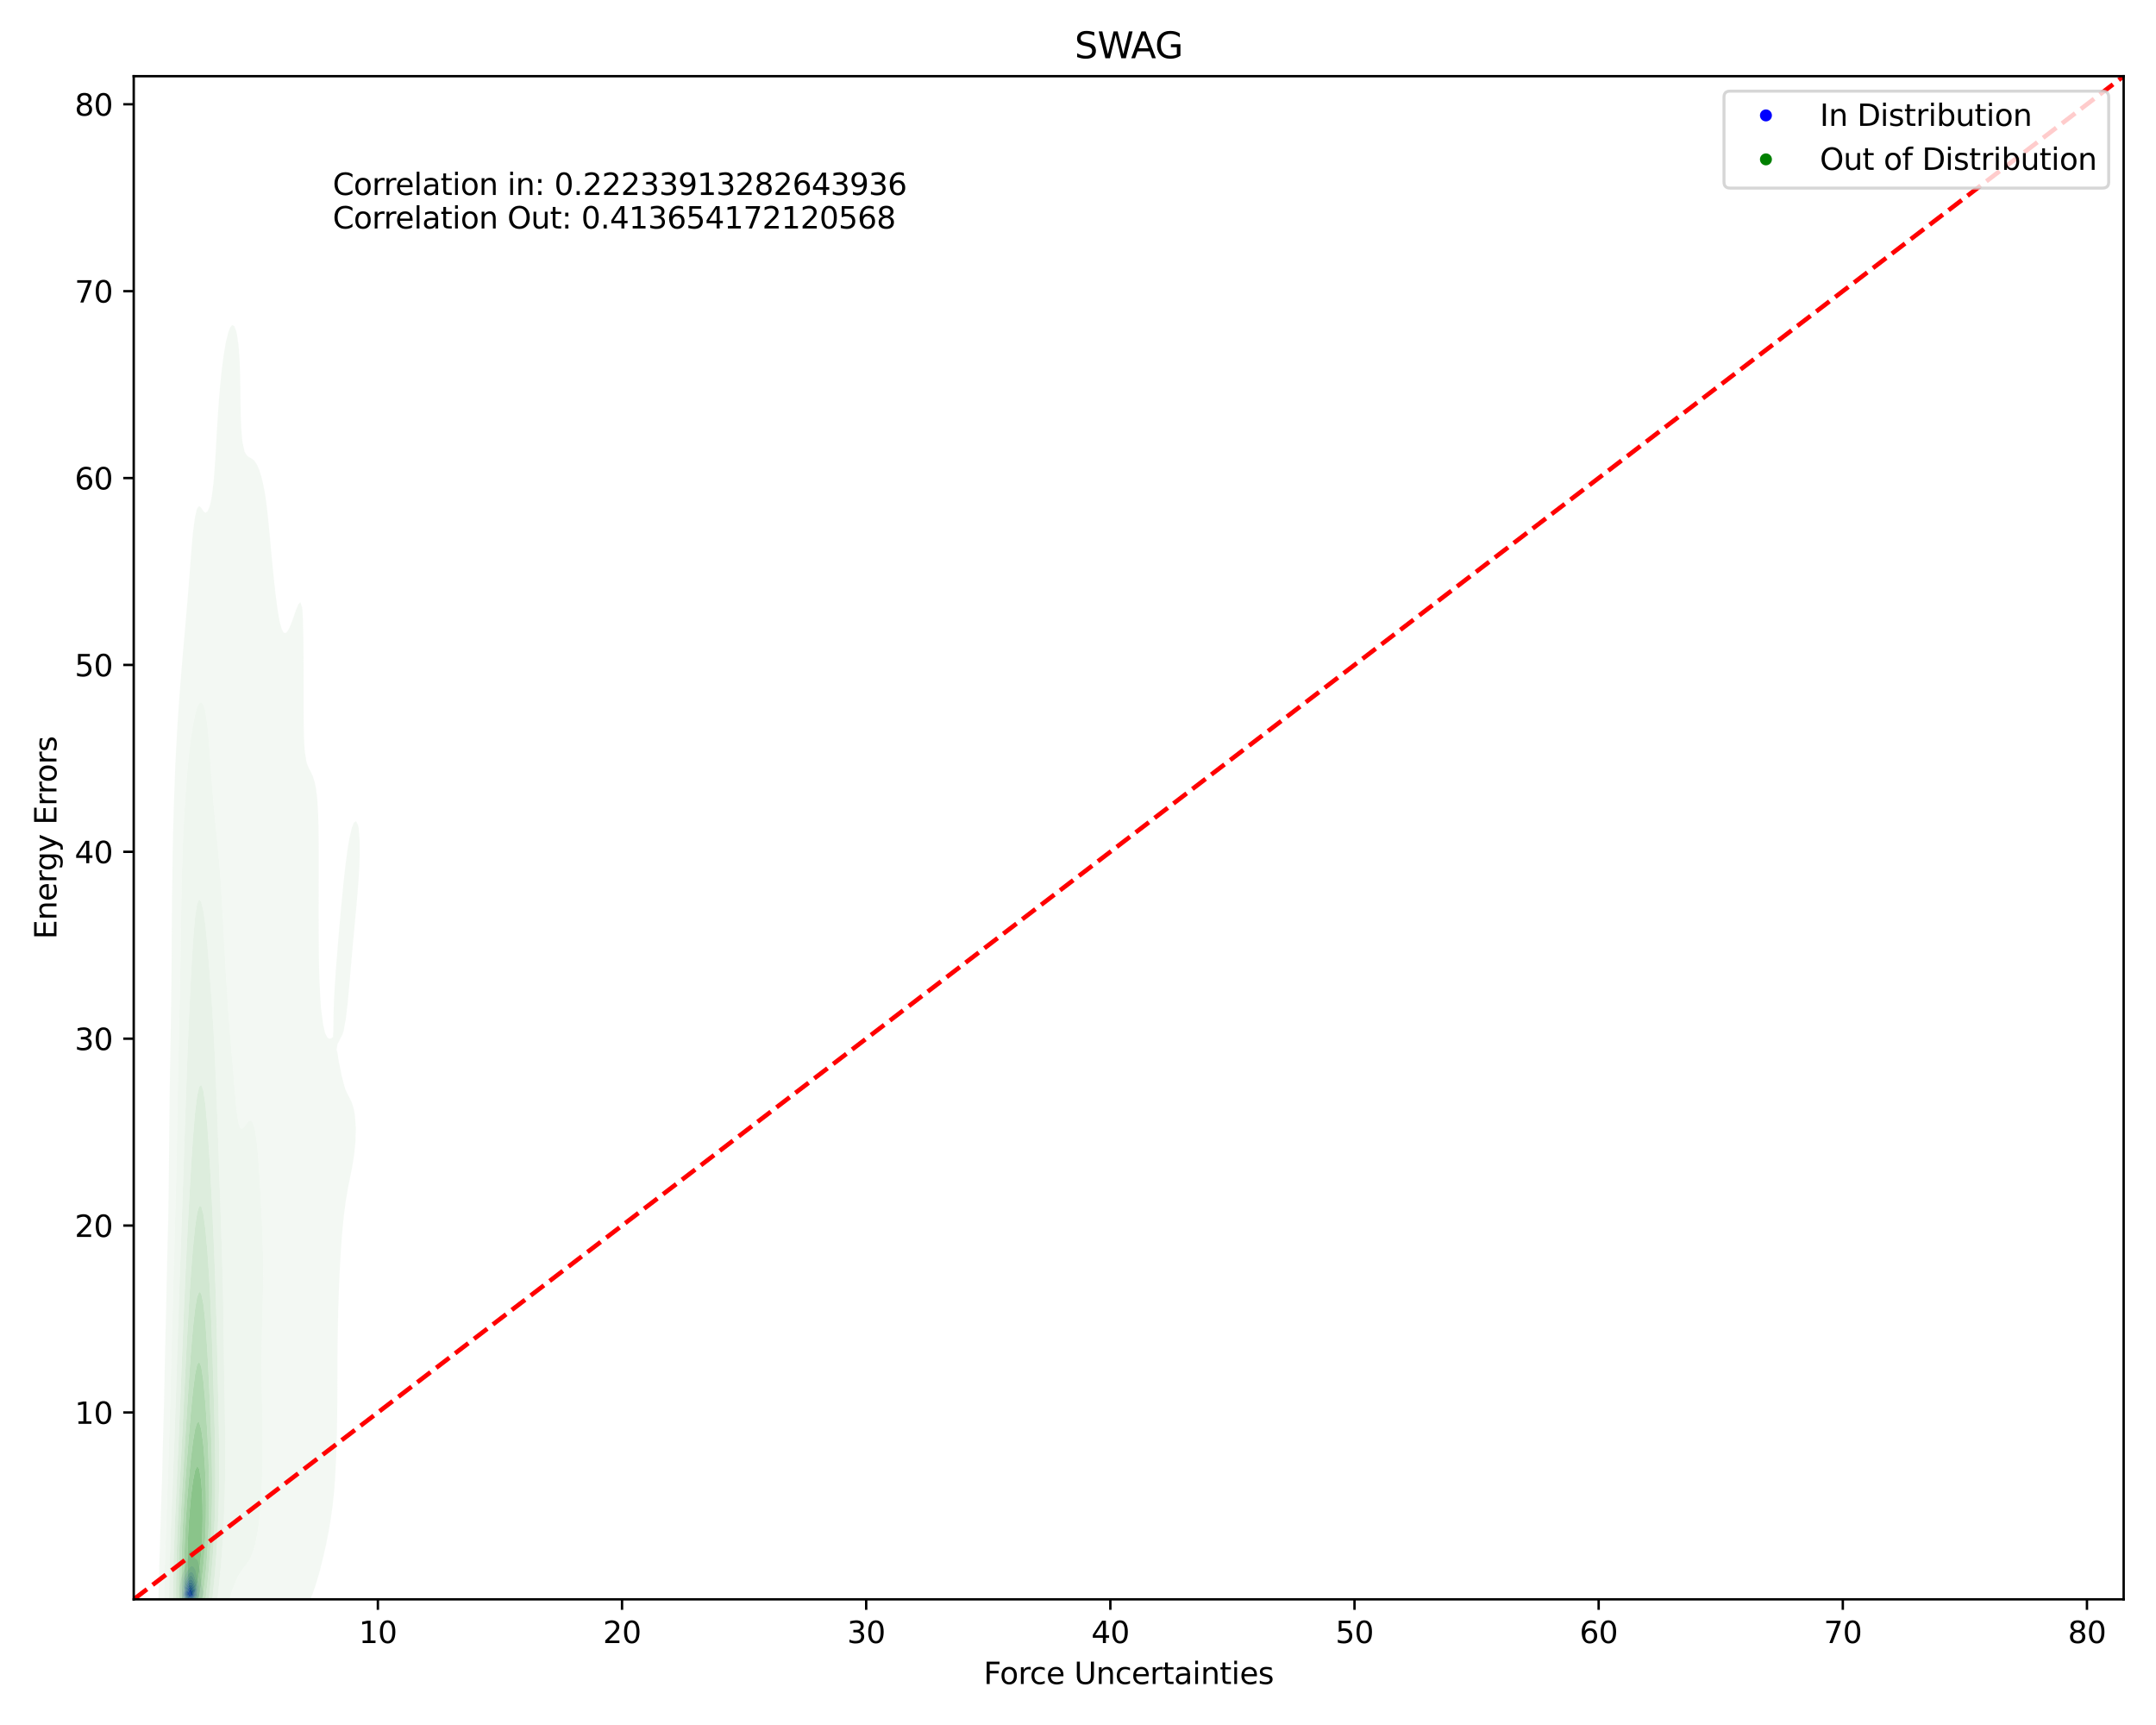 <?xml version="1.0" encoding="utf-8" standalone="no"?>
<!DOCTYPE svg PUBLIC "-//W3C//DTD SVG 1.1//EN"
  "http://www.w3.org/Graphics/SVG/1.1/DTD/svg11.dtd">
<svg xmlns:xlink="http://www.w3.org/1999/xlink" width="720pt" height="576pt" viewBox="0 0 720 576" xmlns="http://www.w3.org/2000/svg" version="1.1">
 <defs>
  <style type="text/css">*{stroke-linejoin: round; stroke-linecap: butt}</style>
 </defs>
 <g id="figure_1">
  <g id="patch_1">
   <path d="M 0 576 
L 720 576 
L 720 0 
L 0 0 
z
" style="fill: #ffffff"/>
  </g>
  <g id="axes_1">
   <g id="patch_2">
    <path d="M 44.66 534.04 
L 709.2 534.04 
L 709.2 25.44 
L 44.66 25.44 
z
" style="fill: #ffffff"/>
   </g>
   <g id="QuadContourSet_1">
    <path d="M 62.764 535.916 
L 63.088 535.958 
L 63.413 535.963 
L 63.737 535.948 
L 64.062 535.907 
L 64.277 535.846 
L 64.386 535.83 
L 64.711 535.742 
L 65.035 535.608 
L 65.347 535.442 
L 65.359 535.437 
L 65.684 535.297 
L 66.008 535.05 
L 66.024 535.037 
L 66.333 534.773 
L 66.472 534.633 
L 66.657 534.411 
L 66.821 534.228 
L 66.982 533.992 
L 67.137 533.824 
L 67.306 533.586 
L 67.467 533.419 
L 67.631 533.183 
L 67.732 533.015 
L 67.874 532.61 
L 67.92 532.206 
L 67.895 531.801 
L 67.827 531.397 
L 67.737 530.992 
L 67.641 530.587 
L 67.631 530.545 
L 67.573 530.183 
L 67.497 529.778 
L 67.404 529.374 
L 67.306 528.986 
L 67.303 528.969 
L 67.246 528.565 
L 67.197 528.16 
L 67.145 527.756 
L 67.078 527.351 
L 66.993 526.947 
L 66.982 526.885 
L 66.935 526.542 
L 66.901 526.138 
L 66.889 525.733 
L 66.89 525.328 
L 66.885 524.924 
L 66.859 524.519 
L 66.795 524.115 
L 66.687 523.71 
L 66.657 523.615 
L 66.567 523.306 
L 66.457 522.901 
L 66.37 522.497 
L 66.333 522.307 
L 66.296 522.092 
L 66.2 521.688 
L 66.051 521.283 
L 66.008 521.188 
L 65.836 520.879 
L 65.684 520.668 
L 65.359 520.525 
L 65.267 520.474 
L 65.035 520.277 
L 64.96 520.069 
L 64.884 519.665 
L 64.842 519.26 
L 64.794 518.856 
L 64.711 518.51 
L 64.688 518.451 
L 64.406 518.047 
L 64.386 518.025 
L 64.062 517.799 
L 63.737 517.657 
L 63.413 517.84 
L 63.311 518.047 
L 63.149 518.451 
L 63.088 518.625 
L 63.041 518.856 
L 62.964 519.26 
L 62.883 519.665 
L 62.792 520.069 
L 62.764 520.186 
L 62.701 520.474 
L 62.605 520.879 
L 62.487 521.283 
L 62.439 521.42 
L 62.359 521.688 
L 62.232 522.092 
L 62.115 522.474 
L 62.108 522.497 
L 61.983 522.901 
L 61.858 523.306 
L 61.79 523.513 
L 61.711 523.71 
L 61.542 524.115 
L 61.466 524.299 
L 61.365 524.519 
L 61.199 524.924 
L 61.141 525.078 
L 61.043 525.328 
L 60.904 525.733 
L 60.817 526.041 
L 60.785 526.138 
L 60.659 526.542 
L 60.565 526.947 
L 60.492 527.351 
L 60.492 527.351 
L 60.399 527.756 
L 60.325 528.16 
L 60.259 528.565 
L 60.195 528.969 
L 60.168 529.151 
L 60.119 529.374 
L 60.053 529.778 
L 60.013 530.183 
L 59.997 530.587 
L 59.996 530.992 
L 60.005 531.397 
L 60.014 531.801 
L 60.023 532.206 
L 60.036 532.61 
L 60.06 533.015 
L 60.112 533.419 
L 60.168 533.665 
L 60.191 533.824 
L 60.293 534.228 
L 60.488 534.633 
L 60.492 534.64 
L 60.763 535.037 
L 60.817 535.099 
L 61.141 535.365 
L 61.308 535.442 
L 61.466 535.532 
L 61.79 535.663 
L 62.115 535.76 
L 62.439 535.834 
L 62.517 535.846 
z
M 62.147 535.037 
L 62.115 535.024 
L 61.79 534.886 
L 61.466 534.689 
L 61.397 534.633 
L 61.141 534.387 
L 61.027 534.228 
L 60.843 533.824 
L 60.817 533.716 
L 60.735 533.419 
L 60.683 533.015 
L 60.668 532.61 
L 60.676 532.206 
L 60.697 531.801 
L 60.724 531.397 
L 60.754 530.992 
L 60.785 530.587 
L 60.817 530.252 
L 60.822 530.183 
L 60.854 529.778 
L 60.895 529.374 
L 60.943 528.969 
L 60.998 528.565 
L 61.06 528.16 
L 61.134 527.756 
L 61.141 527.724 
L 61.228 527.351 
L 61.352 526.947 
L 61.466 526.636 
L 61.505 526.542 
L 61.69 526.138 
L 61.79 525.936 
L 61.901 525.733 
L 62.115 525.365 
L 62.136 525.328 
L 62.378 524.924 
L 62.439 524.818 
L 62.609 524.519 
L 62.764 524.241 
L 62.844 524.115 
L 63.088 523.738 
L 63.112 523.71 
L 63.413 523.343 
L 63.456 523.306 
L 63.737 523.031 
L 64.062 522.901 
L 64.386 523.024 
L 64.658 523.306 
L 64.711 523.364 
L 64.958 523.71 
L 65.035 523.827 
L 65.192 524.115 
L 65.354 524.519 
L 65.359 524.537 
L 65.456 524.924 
L 65.536 525.328 
L 65.607 525.733 
L 65.679 526.138 
L 65.684 526.163 
L 65.776 526.542 
L 65.884 526.947 
L 66 527.351 
L 66.008 527.379 
L 66.13 527.756 
L 66.244 528.16 
L 66.331 528.565 
L 66.333 528.575 
L 66.411 528.969 
L 66.472 529.374 
L 66.525 529.778 
L 66.579 530.183 
L 66.632 530.587 
L 66.657 530.842 
L 66.676 530.992 
L 66.698 531.397 
L 66.689 531.801 
L 66.657 532.101 
L 66.65 532.206 
L 66.594 532.61 
L 66.505 533.015 
L 66.358 533.419 
L 66.333 533.468 
L 66.17 533.824 
L 66.008 534.059 
L 65.875 534.228 
L 65.684 534.424 
L 65.403 534.633 
L 65.359 534.665 
L 65.035 534.884 
L 64.733 535.037 
L 64.711 535.051 
L 64.386 535.206 
L 64.062 535.287 
L 63.737 535.325 
L 63.413 535.34 
L 63.088 535.331 
L 62.764 535.28 
L 62.439 535.175 
z
" clip-path="url(#pc3a376af5a)" style="fill: #e7e7f3"/>
    <path d="M 62.439 535.175 
L 62.764 535.28 
L 63.088 535.331 
L 63.413 535.34 
L 63.737 535.325 
L 64.062 535.287 
L 64.386 535.206 
L 64.711 535.051 
L 64.733 535.037 
L 65.035 534.884 
L 65.359 534.665 
L 65.403 534.633 
L 65.684 534.424 
L 65.875 534.228 
L 66.008 534.059 
L 66.17 533.824 
L 66.333 533.468 
L 66.358 533.419 
L 66.505 533.015 
L 66.594 532.61 
L 66.65 532.206 
L 66.657 532.101 
L 66.689 531.801 
L 66.698 531.397 
L 66.676 530.992 
L 66.657 530.842 
L 66.632 530.587 
L 66.579 530.183 
L 66.525 529.778 
L 66.472 529.374 
L 66.411 528.969 
L 66.333 528.575 
L 66.331 528.565 
L 66.244 528.16 
L 66.13 527.756 
L 66.008 527.379 
L 66 527.351 
L 65.884 526.947 
L 65.776 526.542 
L 65.684 526.163 
L 65.679 526.138 
L 65.607 525.733 
L 65.536 525.328 
L 65.456 524.924 
L 65.359 524.537 
L 65.354 524.519 
L 65.192 524.115 
L 65.035 523.827 
L 64.958 523.71 
L 64.711 523.364 
L 64.658 523.306 
L 64.386 523.024 
L 64.062 522.901 
L 63.737 523.031 
L 63.456 523.306 
L 63.413 523.343 
L 63.112 523.71 
L 63.088 523.738 
L 62.844 524.115 
L 62.764 524.241 
L 62.609 524.519 
L 62.439 524.818 
L 62.378 524.924 
L 62.136 525.328 
L 62.115 525.365 
L 61.901 525.733 
L 61.79 525.936 
L 61.69 526.138 
L 61.505 526.542 
L 61.466 526.636 
L 61.352 526.947 
L 61.228 527.351 
L 61.141 527.724 
L 61.134 527.756 
L 61.06 528.16 
L 60.998 528.565 
L 60.943 528.969 
L 60.895 529.374 
L 60.854 529.778 
L 60.822 530.183 
L 60.817 530.252 
L 60.785 530.587 
L 60.754 530.992 
L 60.724 531.397 
L 60.697 531.801 
L 60.676 532.206 
L 60.668 532.61 
L 60.683 533.015 
L 60.735 533.419 
L 60.817 533.716 
L 60.843 533.824 
L 61.027 534.228 
L 61.141 534.387 
L 61.397 534.633 
L 61.466 534.689 
L 61.79 534.886 
L 62.115 535.024 
L 62.147 535.037 
z
M 62.269 534.633 
L 62.115 534.55 
L 61.79 534.343 
L 61.649 534.228 
L 61.466 534.037 
L 61.317 533.824 
L 61.162 533.419 
L 61.141 533.301 
L 61.089 533.015 
L 61.068 532.61 
L 61.083 532.206 
L 61.12 531.801 
L 61.141 531.615 
L 61.16 531.397 
L 61.197 530.992 
L 61.235 530.587 
L 61.275 530.183 
L 61.322 529.778 
L 61.382 529.374 
L 61.46 528.969 
L 61.466 528.942 
L 61.545 528.565 
L 61.658 528.16 
L 61.79 527.804 
L 61.809 527.756 
L 61.989 527.351 
L 62.115 527.108 
L 62.2 526.947 
L 62.421 526.542 
L 62.439 526.509 
L 62.624 526.138 
L 62.764 525.876 
L 62.842 525.733 
L 63.088 525.328 
L 63.088 525.328 
L 63.413 524.963 
L 63.494 524.924 
L 63.737 524.799 
L 64.062 524.86 
L 64.137 524.924 
L 64.386 525.154 
L 64.505 525.328 
L 64.711 525.687 
L 64.732 525.733 
L 64.896 526.138 
L 65.025 526.542 
L 65.035 526.575 
L 65.15 526.947 
L 65.276 527.351 
L 65.359 527.595 
L 65.422 527.756 
L 65.584 528.16 
L 65.684 528.451 
L 65.722 528.565 
L 65.83 528.969 
L 65.903 529.374 
L 65.951 529.778 
L 65.984 530.183 
L 66.008 530.587 
L 66.008 530.587 
L 66.041 530.992 
L 66.071 531.397 
L 66.094 531.801 
L 66.097 532.206 
L 66.067 532.61 
L 66.008 532.903 
L 65.989 533.015 
L 65.851 533.419 
L 65.684 533.703 
L 65.608 533.824 
L 65.359 534.098 
L 65.231 534.228 
L 65.035 534.394 
L 64.711 534.617 
L 64.68 534.633 
L 64.386 534.791 
L 64.062 534.886 
L 63.737 534.933 
L 63.413 534.952 
L 63.088 534.936 
L 62.764 534.865 
L 62.439 534.727 
z
" clip-path="url(#pc3a376af5a)" style="fill: #d0d0f4"/>
    <path d="M 62.439 534.727 
L 62.764 534.865 
L 63.088 534.936 
L 63.413 534.952 
L 63.737 534.933 
L 64.062 534.886 
L 64.386 534.791 
L 64.68 534.633 
L 64.711 534.617 
L 65.035 534.394 
L 65.231 534.228 
L 65.359 534.098 
L 65.608 533.824 
L 65.684 533.703 
L 65.851 533.419 
L 65.989 533.015 
L 66.008 532.903 
L 66.067 532.61 
L 66.097 532.206 
L 66.094 531.801 
L 66.071 531.397 
L 66.041 530.992 
L 66.008 530.587 
L 66.008 530.587 
L 65.984 530.183 
L 65.951 529.778 
L 65.903 529.374 
L 65.83 528.969 
L 65.722 528.565 
L 65.684 528.451 
L 65.584 528.16 
L 65.422 527.756 
L 65.359 527.595 
L 65.276 527.351 
L 65.15 526.947 
L 65.035 526.575 
L 65.025 526.542 
L 64.896 526.138 
L 64.732 525.733 
L 64.711 525.687 
L 64.505 525.328 
L 64.386 525.154 
L 64.137 524.924 
L 64.062 524.86 
L 63.737 524.799 
L 63.494 524.924 
L 63.413 524.963 
L 63.088 525.328 
L 63.088 525.328 
L 62.842 525.733 
L 62.764 525.876 
L 62.624 526.138 
L 62.439 526.509 
L 62.421 526.542 
L 62.2 526.947 
L 62.115 527.108 
L 61.989 527.351 
L 61.809 527.756 
L 61.79 527.804 
L 61.658 528.16 
L 61.545 528.565 
L 61.466 528.942 
L 61.46 528.969 
L 61.382 529.374 
L 61.322 529.778 
L 61.275 530.183 
L 61.235 530.587 
L 61.197 530.992 
L 61.16 531.397 
L 61.141 531.615 
L 61.12 531.801 
L 61.083 532.206 
L 61.068 532.61 
L 61.089 533.015 
L 61.141 533.301 
L 61.162 533.419 
L 61.317 533.824 
L 61.466 534.037 
L 61.649 534.228 
L 61.79 534.343 
L 62.115 534.55 
L 62.269 534.633 
z
M 63.281 534.633 
L 63.088 534.619 
L 62.764 534.529 
L 62.439 534.362 
L 62.239 534.228 
L 62.115 534.134 
L 61.79 533.843 
L 61.773 533.824 
L 61.524 533.419 
L 61.466 533.219 
L 61.412 533.015 
L 61.375 532.61 
L 61.383 532.206 
L 61.417 531.801 
L 61.466 531.397 
L 61.466 531.397 
L 61.51 530.992 
L 61.557 530.587 
L 61.609 530.183 
L 61.673 529.778 
L 61.756 529.374 
L 61.79 529.239 
L 61.861 528.969 
L 61.997 528.565 
L 62.115 528.284 
L 62.173 528.16 
L 62.386 527.756 
L 62.439 527.663 
L 62.631 527.351 
L 62.764 527.13 
L 62.892 526.947 
L 63.088 526.628 
L 63.161 526.542 
L 63.413 526.217 
L 63.569 526.138 
L 63.737 526.051 
L 63.948 526.138 
L 64.062 526.185 
L 64.342 526.542 
L 64.386 526.598 
L 64.559 526.947 
L 64.711 527.279 
L 64.737 527.351 
L 64.888 527.756 
L 65.035 528.16 
L 65.035 528.161 
L 65.205 528.565 
L 65.35 528.969 
L 65.359 529.002 
L 65.466 529.374 
L 65.549 529.778 
L 65.606 530.183 
L 65.646 530.587 
L 65.673 530.992 
L 65.684 531.239 
L 65.693 531.397 
L 65.706 531.801 
L 65.703 532.206 
L 65.684 532.429 
L 65.671 532.61 
L 65.595 533.015 
L 65.429 533.419 
L 65.359 533.525 
L 65.165 533.824 
L 65.035 533.964 
L 64.751 534.228 
L 64.711 534.261 
L 64.386 534.458 
L 64.062 534.564 
L 63.737 534.62 
L 63.545 534.633 
L 63.413 534.644 
z
" clip-path="url(#pc3a376af5a)" style="fill: #b7b7f6"/>
    <path d="M 63.413 534.644 
L 63.545 534.633 
L 63.737 534.62 
L 64.062 534.564 
L 64.386 534.458 
L 64.711 534.261 
L 64.751 534.228 
L 65.035 533.964 
L 65.165 533.824 
L 65.359 533.525 
L 65.429 533.419 
L 65.595 533.015 
L 65.671 532.61 
L 65.684 532.429 
L 65.703 532.206 
L 65.706 531.801 
L 65.693 531.397 
L 65.684 531.239 
L 65.673 530.992 
L 65.646 530.587 
L 65.606 530.183 
L 65.549 529.778 
L 65.466 529.374 
L 65.359 529.002 
L 65.35 528.969 
L 65.205 528.565 
L 65.035 528.161 
L 65.035 528.16 
L 64.888 527.756 
L 64.737 527.351 
L 64.711 527.279 
L 64.559 526.947 
L 64.386 526.598 
L 64.342 526.542 
L 64.062 526.185 
L 63.948 526.138 
L 63.737 526.051 
L 63.569 526.138 
L 63.413 526.217 
L 63.161 526.542 
L 63.088 526.628 
L 62.892 526.947 
L 62.764 527.13 
L 62.631 527.351 
L 62.439 527.663 
L 62.386 527.756 
L 62.173 528.16 
L 62.115 528.284 
L 61.997 528.565 
L 61.861 528.969 
L 61.79 529.239 
L 61.756 529.374 
L 61.673 529.778 
L 61.609 530.183 
L 61.557 530.587 
L 61.51 530.992 
L 61.466 531.397 
L 61.466 531.397 
L 61.417 531.801 
L 61.383 532.206 
L 61.375 532.61 
L 61.412 533.015 
L 61.466 533.219 
L 61.524 533.419 
L 61.773 533.824 
L 61.79 533.843 
L 62.115 534.134 
L 62.239 534.228 
L 62.439 534.362 
L 62.764 534.529 
L 63.088 534.619 
L 63.281 534.633 
z
M 62.819 534.228 
L 62.764 534.205 
L 62.439 533.987 
L 62.244 533.824 
L 62.115 533.682 
L 61.907 533.419 
L 61.79 533.162 
L 61.735 533.015 
L 61.668 532.61 
L 61.662 532.206 
L 61.689 531.801 
L 61.735 531.397 
L 61.79 531.003 
L 61.792 530.992 
L 61.853 530.587 
L 61.925 530.183 
L 62.015 529.778 
L 62.115 529.422 
L 62.131 529.374 
L 62.285 528.969 
L 62.439 528.63 
L 62.476 528.565 
L 62.719 528.16 
L 62.764 528.089 
L 63.041 527.756 
L 63.088 527.696 
L 63.413 527.432 
L 63.705 527.351 
L 63.737 527.341 
L 63.762 527.351 
L 64.062 527.468 
L 64.308 527.756 
L 64.386 527.845 
L 64.54 528.16 
L 64.711 528.531 
L 64.724 528.565 
L 64.887 528.969 
L 65.035 529.374 
L 65.035 529.374 
L 65.16 529.778 
L 65.253 530.183 
L 65.321 530.587 
L 65.359 530.932 
L 65.366 530.992 
L 65.394 531.397 
L 65.404 531.801 
L 65.391 532.206 
L 65.359 532.464 
L 65.344 532.61 
L 65.254 533.015 
L 65.075 533.419 
L 65.035 533.478 
L 64.78 533.824 
L 64.711 533.893 
L 64.386 534.13 
L 64.152 534.228 
L 64.062 534.264 
L 63.737 534.34 
L 63.413 534.368 
L 63.088 534.332 
z
" clip-path="url(#pc3a376af5a)" style="fill: #9c9cf7"/>
    <path d="M 63.088 534.332 
L 63.413 534.368 
L 63.737 534.34 
L 64.062 534.264 
L 64.152 534.228 
L 64.386 534.13 
L 64.711 533.893 
L 64.78 533.824 
L 65.035 533.478 
L 65.075 533.419 
L 65.254 533.015 
L 65.344 532.61 
L 65.359 532.464 
L 65.391 532.206 
L 65.404 531.801 
L 65.394 531.397 
L 65.366 530.992 
L 65.359 530.932 
L 65.321 530.587 
L 65.253 530.183 
L 65.16 529.778 
L 65.035 529.374 
L 65.035 529.374 
L 64.887 528.969 
L 64.724 528.565 
L 64.711 528.531 
L 64.54 528.16 
L 64.386 527.845 
L 64.308 527.756 
L 64.062 527.468 
L 63.762 527.351 
L 63.737 527.341 
L 63.705 527.351 
L 63.413 527.432 
L 63.088 527.696 
L 63.041 527.756 
L 62.764 528.089 
L 62.719 528.16 
L 62.476 528.565 
L 62.439 528.63 
L 62.285 528.969 
L 62.131 529.374 
L 62.115 529.422 
L 62.015 529.778 
L 61.925 530.183 
L 61.853 530.587 
L 61.792 530.992 
L 61.79 531.003 
L 61.735 531.397 
L 61.689 531.801 
L 61.662 532.206 
L 61.668 532.61 
L 61.735 533.015 
L 61.79 533.162 
L 61.907 533.419 
L 62.115 533.682 
L 62.244 533.824 
L 62.439 533.987 
L 62.764 534.205 
L 62.819 534.228 
z
M 62.667 533.824 
L 62.439 533.602 
L 62.276 533.419 
L 62.115 533.143 
L 62.05 533.015 
L 61.947 532.61 
L 61.923 532.206 
L 61.945 531.801 
L 61.993 531.397 
L 62.056 530.992 
L 62.115 530.678 
L 62.135 530.587 
L 62.24 530.183 
L 62.368 529.778 
L 62.439 529.585 
L 62.541 529.374 
L 62.757 528.969 
L 62.764 528.958 
L 63.088 528.565 
L 63.088 528.565 
L 63.413 528.36 
L 63.737 528.318 
L 64.062 528.45 
L 64.157 528.565 
L 64.386 528.856 
L 64.44 528.969 
L 64.625 529.374 
L 64.711 529.57 
L 64.787 529.778 
L 64.916 530.183 
L 65.017 530.587 
L 65.035 530.682 
L 65.086 530.992 
L 65.127 531.397 
L 65.143 531.801 
L 65.132 532.206 
L 65.082 532.61 
L 65.035 532.785 
L 64.973 533.015 
L 64.774 533.419 
L 64.711 533.504 
L 64.386 533.821 
L 64.382 533.824 
L 64.062 533.984 
L 63.737 534.073 
L 63.413 534.105 
L 63.088 534.056 
L 62.764 533.896 
z
" clip-path="url(#pc3a376af5a)" style="fill: #7f7ff9"/>
    <path d="M 62.764 533.896 
L 63.088 534.056 
L 63.413 534.105 
L 63.737 534.073 
L 64.062 533.984 
L 64.382 533.824 
L 64.386 533.821 
L 64.711 533.504 
L 64.774 533.419 
L 64.973 533.015 
L 65.035 532.785 
L 65.082 532.61 
L 65.132 532.206 
L 65.143 531.801 
L 65.127 531.397 
L 65.086 530.992 
L 65.035 530.682 
L 65.017 530.587 
L 64.916 530.183 
L 64.787 529.778 
L 64.711 529.57 
L 64.625 529.374 
L 64.44 528.969 
L 64.386 528.856 
L 64.157 528.565 
L 64.062 528.45 
L 63.737 528.318 
L 63.413 528.36 
L 63.088 528.565 
L 63.088 528.565 
L 62.764 528.958 
L 62.757 528.969 
L 62.541 529.374 
L 62.439 529.585 
L 62.368 529.778 
L 62.24 530.183 
L 62.135 530.587 
L 62.115 530.678 
L 62.056 530.992 
L 61.993 531.397 
L 61.945 531.801 
L 61.923 532.206 
L 61.947 532.61 
L 62.05 533.015 
L 62.115 533.143 
L 62.276 533.419 
L 62.439 533.602 
L 62.667 533.824 
z
M 63.221 533.824 
L 63.088 533.793 
L 62.764 533.57 
L 62.615 533.419 
L 62.439 533.152 
L 62.356 533.015 
L 62.223 532.61 
L 62.179 532.206 
L 62.197 531.801 
L 62.253 531.397 
L 62.335 530.992 
L 62.438 530.587 
L 62.439 530.583 
L 62.594 530.183 
L 62.764 529.813 
L 62.788 529.778 
L 63.088 529.377 
L 63.093 529.374 
L 63.413 529.169 
L 63.737 529.143 
L 64.062 529.312 
L 64.107 529.374 
L 64.386 529.771 
L 64.389 529.778 
L 64.562 530.183 
L 64.711 530.587 
L 64.711 530.587 
L 64.803 530.992 
L 64.864 531.397 
L 64.893 531.801 
L 64.887 532.206 
L 64.837 532.61 
L 64.719 533.015 
L 64.711 533.032 
L 64.458 533.419 
L 64.386 533.492 
L 64.062 533.704 
L 63.737 533.824 
L 63.737 533.824 
L 63.413 533.86 
z
" clip-path="url(#pc3a376af5a)" style="fill: #6363fa"/>
    <path d="M 63.413 533.86 
L 63.737 533.824 
L 63.737 533.824 
L 64.062 533.704 
L 64.386 533.492 
L 64.458 533.419 
L 64.711 533.032 
L 64.719 533.015 
L 64.837 532.61 
L 64.887 532.206 
L 64.893 531.801 
L 64.864 531.397 
L 64.803 530.992 
L 64.711 530.587 
L 64.711 530.587 
L 64.562 530.183 
L 64.389 529.778 
L 64.386 529.771 
L 64.107 529.374 
L 64.062 529.312 
L 63.737 529.143 
L 63.413 529.169 
L 63.093 529.374 
L 63.088 529.377 
L 62.788 529.778 
L 62.764 529.813 
L 62.594 530.183 
L 62.439 530.583 
L 62.438 530.587 
L 62.335 530.992 
L 62.253 531.397 
L 62.197 531.801 
L 62.179 532.206 
L 62.223 532.61 
L 62.356 533.015 
L 62.439 533.152 
L 62.615 533.419 
L 62.764 533.57 
L 63.088 533.793 
L 63.221 533.824 
z
M 62.967 533.419 
L 62.764 533.185 
L 62.651 533.015 
L 62.501 532.61 
L 62.444 532.206 
L 62.462 531.801 
L 62.535 531.397 
L 62.649 530.992 
L 62.764 530.673 
L 62.809 530.587 
L 63.059 530.183 
L 63.088 530.141 
L 63.413 529.911 
L 63.737 529.906 
L 64.062 530.128 
L 64.098 530.183 
L 64.343 530.587 
L 64.386 530.672 
L 64.49 530.992 
L 64.584 531.397 
L 64.637 531.801 
L 64.643 532.206 
L 64.586 532.61 
L 64.438 533.015 
L 64.386 533.093 
L 64.062 533.419 
L 64.062 533.419 
L 63.737 533.556 
L 63.413 533.599 
L 63.088 533.508 
z
" clip-path="url(#pc3a376af5a)" style="fill: #4949fb"/>
    <path d="M 63.088 533.508 
L 63.413 533.599 
L 63.737 533.556 
L 64.062 533.419 
L 64.062 533.419 
L 64.386 533.093 
L 64.438 533.015 
L 64.586 532.61 
L 64.643 532.206 
L 64.637 531.801 
L 64.584 531.397 
L 64.49 530.992 
L 64.386 530.672 
L 64.343 530.587 
L 64.098 530.183 
L 64.062 530.128 
L 63.737 529.906 
L 63.413 529.911 
L 63.088 530.141 
L 63.059 530.183 
L 62.809 530.587 
L 62.764 530.673 
L 62.649 530.992 
L 62.535 531.397 
L 62.462 531.801 
L 62.444 532.206 
L 62.501 532.61 
L 62.651 533.015 
L 62.764 533.185 
L 62.967 533.419 
z
M 62.992 533.015 
L 62.813 532.61 
L 62.764 532.263 
L 62.757 532.206 
L 62.764 532.106 
L 62.792 531.801 
L 62.909 531.397 
L 63.088 530.992 
L 63.088 530.992 
L 63.413 530.712 
L 63.737 530.741 
L 64.002 530.992 
L 64.062 531.063 
L 64.2 531.397 
L 64.306 531.801 
L 64.336 532.206 
L 64.268 532.61 
L 64.062 533.007 
L 64.056 533.015 
L 63.737 533.221 
L 63.413 533.284 
L 63.088 533.126 
z
" clip-path="url(#pc3a376af5a)" style="fill: #2e2efd"/>
    <path d="M 63.088 533.126 
L 63.413 533.284 
L 63.737 533.221 
L 64.056 533.015 
L 64.062 533.007 
L 64.268 532.61 
L 64.336 532.206 
L 64.306 531.801 
L 64.2 531.397 
L 64.062 531.063 
L 64.002 530.992 
L 63.737 530.741 
L 63.413 530.712 
L 63.088 530.992 
L 63.088 530.992 
L 62.909 531.397 
L 62.792 531.801 
L 62.764 532.106 
L 62.757 532.206 
L 62.764 532.263 
L 62.813 532.61 
L 62.992 533.015 
z
" clip-path="url(#pc3a376af5a)" style="fill: #1010fe"/>
   </g>
   <g id="QuadContourSet_2">
    <path d="M 58.94 598.985 
L 59.629 599.55 
L 60.319 599.75 
L 61.008 599.637 
L 61.697 599.221 
L 62.386 598.477 
L 62.61 598.136 
L 63.075 597.686 
L 63.765 596.776 
L 64.454 595.514 
L 65.132 593.792 
L 65.143 593.773 
L 65.832 592.396 
L 66.521 590.487 
L 66.835 589.448 
L 67.211 588.509 
L 67.9 586.366 
L 68.242 585.104 
L 68.589 584.084 
L 69.278 581.646 
L 69.508 580.76 
L 69.968 579.284 
L 70.657 576.615 
L 70.71 576.416 
L 71.346 574.396 
L 71.979 572.072 
L 72.035 571.891 
L 72.724 569.926 
L 73.414 567.835 
L 73.456 567.728 
L 74.103 566.323 
L 74.792 564.907 
L 75.481 563.607 
L 75.623 563.384 
L 76.17 562.664 
L 76.86 561.873 
L 77.549 561.19 
L 78.238 560.621 
L 78.927 560.16 
L 79.616 559.788 
L 80.306 559.465 
L 80.995 559.141 
L 81.182 559.041 
L 81.684 558.818 
L 82.373 558.445 
L 83.062 557.989 
L 83.752 557.455 
L 84.441 556.868 
L 85.13 556.27 
L 85.819 555.711 
L 86.509 555.243 
L 87.198 554.894 
L 87.753 554.697 
L 87.887 554.655 
L 88.576 554.481 
L 89.265 554.268 
L 89.955 553.938 
L 90.644 553.429 
L 91.333 552.699 
L 92.022 551.729 
L 92.711 550.515 
L 92.793 550.353 
L 93.401 549.221 
L 94.09 547.798 
L 94.779 546.28 
L 94.905 546.009 
L 95.468 544.868 
L 96.157 543.552 
L 96.847 542.365 
L 97.325 541.665 
L 97.536 541.375 
L 98.225 540.613 
L 98.914 539.983 
L 99.603 539.423 
L 100.293 538.854 
L 100.982 538.195 
L 101.671 537.371 
L 101.704 537.321 
L 102.36 536.421 
L 103.049 535.237 
L 103.739 533.77 
L 104.056 532.977 
L 104.428 532.076 
L 105.117 530.156 
L 105.599 528.633 
L 105.806 527.968 
L 106.496 525.596 
L 106.853 524.29 
L 107.185 522.993 
L 107.874 520.176 
L 107.933 519.946 
L 108.563 517.157 
L 108.92 515.602 
L 109.252 513.857 
L 109.774 511.258 
L 109.942 510.194 
L 110.506 506.914 
L 110.631 505.92 
L 111.111 502.57 
L 111.32 500.366 
L 111.565 498.226 
L 111.882 493.882 
L 112.009 491.299 
L 112.12 489.539 
L 112.316 485.195 
L 112.449 480.851 
L 112.541 476.507 
L 112.603 472.163 
L 112.64 467.819 
L 112.661 463.475 
L 112.674 459.131 
L 112.69 454.787 
L 112.698 453.502 
L 112.721 450.444 
L 112.775 446.1 
L 112.853 441.756 
L 112.958 437.412 
L 113.09 433.068 
L 113.25 428.724 
L 113.388 425.567 
L 113.446 424.38 
L 113.682 420.036 
L 113.959 415.693 
L 114.077 414.012 
L 114.3 411.349 
L 114.716 407.005 
L 114.766 406.5 
L 115.251 402.661 
L 115.455 401.109 
L 115.932 398.317 
L 116.144 397.019 
L 116.767 393.973 
L 116.834 393.597 
L 117.523 390.106 
L 117.622 389.629 
L 118.212 385.907 
L 118.31 385.285 
L 118.718 380.942 
L 118.826 376.598 
L 118.496 372.254 
L 118.212 370.617 
L 117.523 368.239 
L 117.367 367.91 
L 116.834 366.751 
L 116.144 365.447 
L 115.455 364.021 
L 115.265 363.566 
L 114.766 361.719 
L 114.103 359.222 
L 114.077 359.047 
L 113.388 355.534 
L 113.198 354.878 
L 112.698 351.519 
L 112.401 350.534 
L 112.698 348.679 
L 113.388 347.383 
L 113.934 346.191 
L 114.077 346.061 
L 114.766 344.237 
L 115.163 341.847 
L 115.455 340.47 
L 115.787 337.503 
L 116.144 334.692 
L 116.267 333.159 
L 116.662 328.815 
L 116.834 327.164 
L 117.037 324.471 
L 117.417 320.127 
L 117.523 319.092 
L 117.793 315.783 
L 118.206 311.439 
L 118.212 311.38 
L 118.593 307.096 
L 118.901 303.956 
L 119.005 302.752 
L 119.379 298.408 
L 119.59 295.842 
L 119.72 294.064 
L 119.974 289.72 
L 120.132 285.376 
L 120.117 281.032 
L 119.787 276.688 
L 119.59 275.564 
L 118.901 274.189 
L 118.212 274.678 
L 117.523 276.337 
L 117.431 276.688 
L 116.834 279.241 
L 116.502 281.032 
L 116.144 283.162 
L 115.83 285.376 
L 115.455 288.204 
L 115.277 289.72 
L 114.789 294.064 
L 114.766 294.284 
L 114.366 298.408 
L 114.077 301.349 
L 113.946 302.752 
L 113.555 307.096 
L 113.388 308.976 
L 113.173 311.439 
L 112.8 315.783 
L 112.698 317.092 
L 112.453 320.127 
L 112.119 324.471 
L 112.009 326.258 
L 111.825 328.815 
L 111.584 333.159 
L 111.409 337.503 
L 111.354 341.847 
L 111.32 344.511 
L 111.215 346.191 
L 110.631 346.722 
L 109.942 346.844 
L 109.252 346.337 
L 109.196 346.191 
L 108.563 344.97 
L 107.874 341.918 
L 107.866 341.847 
L 107.312 337.503 
L 107.185 336.532 
L 106.967 333.159 
L 106.743 328.815 
L 106.589 324.471 
L 106.496 320.127 
L 106.496 320.127 
L 106.455 315.783 
L 106.434 311.439 
L 106.425 307.096 
L 106.424 302.752 
L 106.428 298.408 
L 106.435 294.064 
L 106.441 289.72 
L 106.442 285.376 
L 106.428 281.032 
L 106.381 276.688 
L 106.268 272.345 
L 106.036 268.001 
L 105.806 265.464 
L 105.565 263.657 
L 105.117 261.275 
L 104.513 259.313 
L 104.428 259.063 
L 103.739 257.621 
L 103.049 256.335 
L 102.491 254.969 
L 102.36 254.513 
L 101.749 250.625 
L 101.671 249.585 
L 101.512 246.281 
L 101.427 241.937 
L 101.4 237.594 
L 101.397 233.25 
L 101.398 228.906 
L 101.392 224.562 
L 101.373 220.218 
L 101.338 215.874 
L 101.278 211.53 
L 101.17 207.186 
L 100.982 203.501 
L 100.886 202.842 
L 100.293 201.07 
L 99.603 201.843 
L 99.221 202.842 
L 98.914 203.521 
L 98.225 205.504 
L 97.641 207.186 
L 97.536 207.458 
L 96.847 209.212 
L 96.157 210.568 
L 95.468 211.344 
L 94.779 211.283 
L 94.09 210.101 
L 93.401 207.606 
L 93.321 207.186 
L 92.711 203.645 
L 92.599 202.842 
L 92.032 198.499 
L 92.022 198.419 
L 91.549 194.155 
L 91.333 192.096 
L 91.104 189.811 
L 90.685 185.467 
L 90.644 185.013 
L 90.287 181.123 
L 89.955 177.518 
L 89.882 176.779 
L 89.452 172.435 
L 89.265 170.663 
L 88.948 168.091 
L 88.576 165.422 
L 88.29 163.748 
L 87.887 161.639 
L 87.34 159.404 
L 87.198 158.865 
L 86.509 156.713 
L 85.819 155.196 
L 85.732 155.06 
L 85.13 154.076 
L 84.441 153.372 
L 83.752 152.942 
L 83.062 152.576 
L 82.373 151.999 
L 81.684 150.832 
L 81.645 150.716 
L 80.995 147.732 
L 80.821 146.372 
L 80.512 142.028 
L 80.369 137.684 
L 80.306 133.736 
L 80.3 133.34 
L 80.251 128.997 
L 80.17 124.653 
L 80.011 120.309 
L 79.715 115.965 
L 79.616 115.037 
L 79.119 111.621 
L 78.927 110.706 
L 78.238 108.889 
L 77.549 108.532 
L 76.86 109.341 
L 76.17 111.191 
L 76.064 111.621 
L 75.481 114.058 
L 75.134 115.965 
L 74.792 117.998 
L 74.464 120.309 
L 74.103 123.187 
L 73.934 124.653 
L 73.502 128.997 
L 73.414 130.034 
L 73.131 133.34 
L 72.821 137.684 
L 72.724 139.266 
L 72.54 142.028 
L 72.289 146.372 
L 72.056 150.716 
L 72.035 151.1 
L 71.78 155.06 
L 71.466 159.404 
L 71.346 160.772 
L 71.002 163.748 
L 70.657 166.176 
L 70.257 168.091 
L 69.968 169.237 
L 69.278 170.78 
L 68.589 171.223 
L 67.9 170.674 
L 67.211 169.601 
L 66.521 168.957 
L 65.832 169.776 
L 65.16 172.435 
L 65.143 172.504 
L 64.568 176.779 
L 64.454 177.665 
L 64.15 181.123 
L 63.779 185.467 
L 63.765 185.617 
L 63.46 189.811 
L 63.122 194.155 
L 63.075 194.655 
L 62.776 198.499 
L 62.414 202.842 
L 62.386 203.134 
L 62.036 207.186 
L 61.697 211.101 
L 61.662 211.53 
L 61.276 215.874 
L 61.008 219.035 
L 60.908 220.218 
L 60.541 224.562 
L 60.319 227.445 
L 60.2 228.906 
L 59.867 233.25 
L 59.629 236.828 
L 59.573 237.594 
L 59.277 241.937 
L 59.03 246.281 
L 58.94 248.095 
L 58.794 250.625 
L 58.577 254.969 
L 58.399 259.313 
L 58.254 263.657 
L 58.251 263.745 
L 58.09 268.001 
L 57.953 272.345 
L 57.839 276.688 
L 57.743 281.032 
L 57.662 285.376 
L 57.596 289.72 
L 57.562 292.43 
L 57.534 294.064 
L 57.474 298.408 
L 57.427 302.752 
L 57.392 307.096 
L 57.365 311.439 
L 57.339 315.783 
L 57.312 320.127 
L 57.278 324.471 
L 57.234 328.815 
L 57.18 333.159 
L 57.118 337.503 
L 57.051 341.847 
L 56.982 346.191 
L 56.915 350.534 
L 56.873 353.451 
L 56.843 354.878 
L 56.761 359.222 
L 56.691 363.566 
L 56.633 367.91 
L 56.584 372.254 
L 56.542 376.598 
L 56.503 380.942 
L 56.464 385.285 
L 56.42 389.629 
L 56.37 393.973 
L 56.313 398.317 
L 56.249 402.661 
L 56.183 406.903 
L 56.181 407.005 
L 56.07 411.349 
L 55.958 415.693 
L 55.85 420.036 
L 55.748 424.38 
L 55.653 428.724 
L 55.566 433.068 
L 55.494 436.929 
L 55.481 437.412 
L 55.361 441.756 
L 55.252 446.1 
L 55.152 450.444 
L 55.058 454.787 
L 54.97 459.131 
L 54.886 463.475 
L 54.806 467.819 
L 54.805 467.854 
L 54.676 472.163 
L 54.553 476.507 
L 54.436 480.851 
L 54.324 485.195 
L 54.219 489.539 
L 54.12 493.882 
L 54.116 494.045 
L 53.96 498.226 
L 53.81 502.57 
L 53.672 506.914 
L 53.549 511.258 
L 53.441 515.602 
L 53.427 516.215 
L 53.285 519.946 
L 53.145 524.29 
L 53.031 528.633 
L 52.941 532.977 
L 52.875 537.321 
L 52.831 541.665 
L 52.809 546.009 
L 52.812 550.353 
L 52.845 554.697 
L 52.913 559.041 
L 53.03 563.384 
L 53.215 567.728 
L 53.427 571.129 
L 53.474 572.072 
L 53.764 576.416 
L 54.116 579.959 
L 54.192 580.76 
L 54.728 585.104 
L 54.805 585.631 
L 55.449 589.448 
L 55.494 589.689 
L 56.183 592.845 
L 56.476 593.792 
L 56.873 595.198 
L 57.562 596.937 
L 58.251 598.02 
L 58.361 598.136 
z
M 59.258 585.104 
L 58.94 584.643 
L 58.251 583.092 
L 57.601 580.76 
L 57.562 580.622 
L 56.873 577.439 
L 56.699 576.416 
L 56.183 572.784 
L 56.093 572.072 
L 55.647 567.728 
L 55.494 565.599 
L 55.323 563.384 
L 55.081 559.041 
L 54.928 554.697 
L 54.839 550.353 
L 54.805 547.123 
L 54.789 546.009 
L 54.774 541.665 
L 54.805 537.321 
L 54.805 537.321 
L 54.85 532.977 
L 54.92 528.633 
L 55.014 524.29 
L 55.132 519.946 
L 55.277 515.602 
L 55.448 511.258 
L 55.494 510.15 
L 55.589 506.914 
L 55.728 502.57 
L 55.88 498.226 
L 56.046 493.882 
L 56.183 490.415 
L 56.208 489.539 
L 56.328 485.195 
L 56.454 480.851 
L 56.586 476.507 
L 56.724 472.163 
L 56.868 467.819 
L 56.873 467.669 
L 56.97 463.475 
L 57.075 459.131 
L 57.186 454.787 
L 57.302 450.444 
L 57.426 446.1 
L 57.557 441.756 
L 57.562 441.613 
L 57.657 437.412 
L 57.762 433.068 
L 57.876 428.724 
L 57.999 424.38 
L 58.132 420.036 
L 58.251 416.356 
L 58.267 415.693 
L 58.374 411.349 
L 58.484 407.005 
L 58.597 402.661 
L 58.71 398.317 
L 58.823 393.973 
L 58.932 389.629 
L 58.94 389.279 
L 59.012 385.285 
L 59.087 380.942 
L 59.16 376.598 
L 59.232 372.254 
L 59.305 367.91 
L 59.383 363.566 
L 59.466 359.222 
L 59.558 354.878 
L 59.629 351.757 
L 59.653 350.534 
L 59.739 346.191 
L 59.831 341.847 
L 59.927 337.503 
L 60.023 333.159 
L 60.118 328.815 
L 60.207 324.471 
L 60.289 320.127 
L 60.319 318.396 
L 60.357 315.783 
L 60.416 311.439 
L 60.476 307.096 
L 60.539 302.752 
L 60.613 298.408 
L 60.703 294.064 
L 60.815 289.72 
L 60.954 285.376 
L 61.008 283.958 
L 61.112 281.032 
L 61.297 276.688 
L 61.519 272.345 
L 61.697 269.344 
L 61.777 268.001 
L 62.068 263.657 
L 62.386 259.563 
L 62.407 259.313 
L 62.795 254.969 
L 63.075 252.159 
L 63.251 250.625 
L 63.765 246.439 
L 63.789 246.281 
L 64.454 241.988 
L 64.464 241.937 
L 65.143 238.603 
L 65.446 237.594 
L 65.832 236.239 
L 66.521 234.849 
L 67.211 234.482 
L 67.9 235.289 
L 68.567 237.594 
L 68.589 237.68 
L 69.22 241.937 
L 69.278 242.41 
L 69.638 246.281 
L 69.968 250.537 
L 69.974 250.625 
L 70.281 254.969 
L 70.584 259.313 
L 70.657 260.264 
L 70.925 263.657 
L 71.287 268.001 
L 71.346 268.654 
L 71.706 272.345 
L 72.035 275.782 
L 72.131 276.688 
L 72.567 281.032 
L 72.724 282.783 
L 72.98 285.376 
L 73.338 289.72 
L 73.414 290.791 
L 73.674 294.064 
L 73.956 298.408 
L 74.103 301.094 
L 74.21 302.752 
L 74.462 307.096 
L 74.685 311.439 
L 74.792 313.657 
L 74.919 315.783 
L 75.168 320.127 
L 75.4 324.471 
L 75.481 326.02 
L 75.667 328.815 
L 75.946 333.159 
L 76.17 336.824 
L 76.224 337.503 
L 76.567 341.847 
L 76.86 345.811 
L 76.895 346.191 
L 77.285 350.534 
L 77.549 353.903 
L 77.645 354.878 
L 78.019 359.222 
L 78.238 362.257 
L 78.364 363.566 
L 78.741 367.91 
L 78.927 370.149 
L 79.216 372.254 
L 79.616 374.919 
L 80.244 376.598 
L 80.306 376.745 
L 80.995 376.846 
L 81.218 376.598 
L 81.684 376.109 
L 82.373 375.139 
L 83.062 374.369 
L 83.752 374.175 
L 84.441 374.954 
L 84.963 376.598 
L 85.13 377.218 
L 85.7 380.942 
L 85.819 381.895 
L 86.128 385.285 
L 86.462 389.629 
L 86.509 390.326 
L 86.725 393.973 
L 86.968 398.317 
L 87.198 402.503 
L 87.206 402.661 
L 87.418 407.005 
L 87.609 411.349 
L 87.763 415.693 
L 87.863 420.036 
L 87.887 423.019 
L 87.896 424.38 
L 87.887 426.189 
L 87.872 428.724 
L 87.795 433.068 
L 87.687 437.412 
L 87.566 441.756 
L 87.453 446.1 
L 87.367 450.444 
L 87.325 454.787 
L 87.34 459.131 
L 87.405 463.475 
L 87.502 467.819 
L 87.601 472.163 
L 87.674 476.507 
L 87.708 480.851 
L 87.695 485.195 
L 87.632 489.539 
L 87.516 493.882 
L 87.335 498.226 
L 87.198 500.488 
L 87.059 502.57 
L 86.661 506.914 
L 86.509 508.166 
L 86.079 511.258 
L 85.819 512.725 
L 85.219 515.602 
L 85.13 515.95 
L 84.441 518.191 
L 83.769 519.946 
L 83.752 519.985 
L 83.062 521.214 
L 82.373 522.215 
L 81.684 523.11 
L 80.995 524.029 
L 80.828 524.29 
L 80.306 524.994 
L 79.616 526.135 
L 78.927 527.545 
L 78.498 528.633 
L 78.238 529.214 
L 77.549 531.116 
L 76.977 532.977 
L 76.86 533.318 
L 76.17 535.796 
L 75.807 537.321 
L 75.481 538.553 
L 74.792 541.516 
L 74.764 541.665 
L 74.103 544.786 
L 73.867 546.009 
L 73.414 548.182 
L 72.987 550.353 
L 72.724 551.62 
L 72.1 554.697 
L 72.035 555.009 
L 71.346 558.467 
L 71.23 559.041 
L 70.657 561.876 
L 70.325 563.384 
L 69.968 565.073 
L 69.326 567.728 
L 69.278 567.941 
L 68.589 570.913 
L 68.264 572.072 
L 67.9 573.555 
L 67.211 575.878 
L 67.024 576.416 
L 66.521 578.18 
L 65.832 580.057 
L 65.511 580.76 
L 65.143 581.808 
L 64.454 583.365 
L 63.765 584.491 
L 63.248 585.104 
L 63.075 585.395 
L 62.386 586.215 
L 61.697 586.664 
L 61.008 586.761 
L 60.319 586.485 
L 59.629 585.763 
z
" clip-path="url(#pc3a376af5a)" style="fill: #e9f2e9; fill-opacity: 0.5"/>
    <path d="M 59.629 585.763 
L 60.319 586.485 
L 61.008 586.761 
L 61.697 586.664 
L 62.386 586.215 
L 63.075 585.395 
L 63.248 585.104 
L 63.765 584.491 
L 64.454 583.365 
L 65.143 581.808 
L 65.511 580.76 
L 65.832 580.057 
L 66.521 578.18 
L 67.024 576.416 
L 67.211 575.878 
L 67.9 573.555 
L 68.264 572.072 
L 68.589 570.913 
L 69.278 567.941 
L 69.326 567.728 
L 69.968 565.073 
L 70.325 563.384 
L 70.657 561.876 
L 71.23 559.041 
L 71.346 558.467 
L 72.035 555.009 
L 72.1 554.697 
L 72.724 551.62 
L 72.987 550.353 
L 73.414 548.182 
L 73.867 546.009 
L 74.103 544.786 
L 74.764 541.665 
L 74.792 541.516 
L 75.481 538.553 
L 75.807 537.321 
L 76.17 535.796 
L 76.86 533.318 
L 76.977 532.977 
L 77.549 531.116 
L 78.238 529.214 
L 78.498 528.633 
L 78.927 527.545 
L 79.616 526.135 
L 80.306 524.994 
L 80.828 524.29 
L 80.995 524.029 
L 81.684 523.11 
L 82.373 522.215 
L 83.062 521.214 
L 83.752 519.985 
L 83.769 519.946 
L 84.441 518.191 
L 85.13 515.95 
L 85.219 515.602 
L 85.819 512.725 
L 86.079 511.258 
L 86.509 508.166 
L 86.661 506.914 
L 87.059 502.57 
L 87.198 500.488 
L 87.335 498.226 
L 87.516 493.882 
L 87.632 489.539 
L 87.695 485.195 
L 87.708 480.851 
L 87.674 476.507 
L 87.601 472.163 
L 87.502 467.819 
L 87.405 463.475 
L 87.34 459.131 
L 87.325 454.787 
L 87.367 450.444 
L 87.453 446.1 
L 87.566 441.756 
L 87.687 437.412 
L 87.795 433.068 
L 87.872 428.724 
L 87.887 426.189 
L 87.896 424.38 
L 87.887 423.019 
L 87.863 420.036 
L 87.763 415.693 
L 87.609 411.349 
L 87.418 407.005 
L 87.206 402.661 
L 87.198 402.503 
L 86.968 398.317 
L 86.725 393.973 
L 86.509 390.326 
L 86.462 389.629 
L 86.128 385.285 
L 85.819 381.895 
L 85.7 380.942 
L 85.13 377.218 
L 84.963 376.598 
L 84.441 374.954 
L 83.752 374.175 
L 83.062 374.369 
L 82.373 375.139 
L 81.684 376.109 
L 81.218 376.598 
L 80.995 376.846 
L 80.306 376.745 
L 80.244 376.598 
L 79.616 374.919 
L 79.216 372.254 
L 78.927 370.149 
L 78.741 367.91 
L 78.364 363.566 
L 78.238 362.257 
L 78.019 359.222 
L 77.645 354.878 
L 77.549 353.903 
L 77.285 350.534 
L 76.895 346.191 
L 76.86 345.811 
L 76.567 341.847 
L 76.224 337.503 
L 76.17 336.824 
L 75.946 333.159 
L 75.667 328.815 
L 75.481 326.02 
L 75.4 324.471 
L 75.168 320.127 
L 74.919 315.783 
L 74.792 313.657 
L 74.685 311.439 
L 74.462 307.096 
L 74.21 302.752 
L 74.103 301.094 
L 73.956 298.408 
L 73.674 294.064 
L 73.414 290.791 
L 73.338 289.72 
L 72.98 285.376 
L 72.724 282.783 
L 72.567 281.032 
L 72.131 276.688 
L 72.035 275.782 
L 71.706 272.345 
L 71.346 268.654 
L 71.287 268.001 
L 70.925 263.657 
L 70.657 260.264 
L 70.584 259.313 
L 70.281 254.969 
L 69.974 250.625 
L 69.968 250.537 
L 69.638 246.281 
L 69.278 242.41 
L 69.22 241.937 
L 68.589 237.68 
L 68.567 237.594 
L 67.9 235.289 
L 67.211 234.482 
L 66.521 234.849 
L 65.832 236.239 
L 65.446 237.594 
L 65.143 238.603 
L 64.464 241.937 
L 64.454 241.988 
L 63.789 246.281 
L 63.765 246.439 
L 63.251 250.625 
L 63.075 252.159 
L 62.795 254.969 
L 62.407 259.313 
L 62.386 259.563 
L 62.068 263.657 
L 61.777 268.001 
L 61.697 269.344 
L 61.519 272.345 
L 61.297 276.688 
L 61.112 281.032 
L 61.008 283.958 
L 60.954 285.376 
L 60.815 289.72 
L 60.703 294.064 
L 60.613 298.408 
L 60.539 302.752 
L 60.476 307.096 
L 60.416 311.439 
L 60.357 315.783 
L 60.319 318.396 
L 60.289 320.127 
L 60.207 324.471 
L 60.118 328.815 
L 60.023 333.159 
L 59.927 337.503 
L 59.831 341.847 
L 59.739 346.191 
L 59.653 350.534 
L 59.629 351.757 
L 59.558 354.878 
L 59.466 359.222 
L 59.383 363.566 
L 59.305 367.91 
L 59.232 372.254 
L 59.16 376.598 
L 59.087 380.942 
L 59.012 385.285 
L 58.94 389.279 
L 58.932 389.629 
L 58.823 393.973 
L 58.71 398.317 
L 58.597 402.661 
L 58.484 407.005 
L 58.374 411.349 
L 58.267 415.693 
L 58.251 416.356 
L 58.132 420.036 
L 57.999 424.38 
L 57.876 428.724 
L 57.762 433.068 
L 57.657 437.412 
L 57.562 441.613 
L 57.557 441.756 
L 57.426 446.1 
L 57.302 450.444 
L 57.186 454.787 
L 57.075 459.131 
L 56.97 463.475 
L 56.873 467.669 
L 56.868 467.819 
L 56.724 472.163 
L 56.586 476.507 
L 56.454 480.851 
L 56.328 485.195 
L 56.208 489.539 
L 56.183 490.415 
L 56.046 493.882 
L 55.88 498.226 
L 55.728 502.57 
L 55.589 506.914 
L 55.494 510.15 
L 55.448 511.258 
L 55.277 515.602 
L 55.132 519.946 
L 55.014 524.29 
L 54.92 528.633 
L 54.85 532.977 
L 54.805 537.321 
L 54.805 537.321 
L 54.774 541.665 
L 54.789 546.009 
L 54.805 547.123 
L 54.839 550.353 
L 54.928 554.697 
L 55.081 559.041 
L 55.323 563.384 
L 55.494 565.599 
L 55.647 567.728 
L 56.093 572.072 
L 56.183 572.784 
L 56.699 576.416 
L 56.873 577.439 
L 57.562 580.622 
L 57.601 580.76 
L 58.251 583.092 
L 58.94 584.643 
L 59.258 585.104 
z
M 59.321 572.072 
L 58.94 570.911 
L 58.254 567.728 
L 58.251 567.712 
L 57.61 563.384 
L 57.562 562.958 
L 57.161 559.041 
L 56.876 554.697 
L 56.873 554.624 
L 56.652 550.353 
L 56.519 546.009 
L 56.451 541.665 
L 56.434 537.321 
L 56.46 532.977 
L 56.522 528.633 
L 56.619 524.29 
L 56.749 519.946 
L 56.873 516.644 
L 56.902 515.602 
L 57.039 511.258 
L 57.198 506.914 
L 57.379 502.57 
L 57.562 498.594 
L 57.575 498.226 
L 57.729 493.882 
L 57.894 489.539 
L 58.067 485.195 
L 58.248 480.851 
L 58.251 480.767 
L 58.386 476.507 
L 58.528 472.163 
L 58.675 467.819 
L 58.829 463.475 
L 58.94 460.396 
L 58.977 459.131 
L 59.105 454.787 
L 59.238 450.444 
L 59.379 446.1 
L 59.528 441.756 
L 59.629 438.905 
L 59.674 437.412 
L 59.806 433.068 
L 59.948 428.724 
L 60.099 424.38 
L 60.259 420.036 
L 60.319 418.469 
L 60.41 415.693 
L 60.556 411.349 
L 60.71 407.005 
L 60.869 402.661 
L 61.008 398.946 
L 61.029 398.317 
L 61.171 393.973 
L 61.316 389.629 
L 61.463 385.285 
L 61.613 380.942 
L 61.697 378.494 
L 61.758 376.598 
L 61.897 372.254 
L 62.04 367.91 
L 62.19 363.566 
L 62.347 359.222 
L 62.386 358.135 
L 62.505 354.878 
L 62.67 350.534 
L 62.844 346.191 
L 63.028 341.847 
L 63.075 340.719 
L 63.222 337.503 
L 63.425 333.159 
L 63.635 328.815 
L 63.765 326.15 
L 63.86 324.471 
L 64.109 320.127 
L 64.369 315.783 
L 64.454 314.382 
L 64.691 311.439 
L 65.067 307.096 
L 65.143 306.256 
L 65.674 302.752 
L 65.832 301.794 
L 66.521 300.316 
L 67.211 301.191 
L 67.584 302.752 
L 67.9 304.056 
L 68.34 307.096 
L 68.589 308.873 
L 68.853 311.439 
L 69.278 315.783 
L 69.278 315.783 
L 69.631 320.127 
L 69.968 324.359 
L 69.976 324.471 
L 70.295 328.815 
L 70.606 333.159 
L 70.657 333.86 
L 70.901 337.503 
L 71.172 341.847 
L 71.346 344.885 
L 71.42 346.191 
L 71.648 350.534 
L 71.85 354.878 
L 72.031 359.222 
L 72.035 359.324 
L 72.216 363.566 
L 72.387 367.91 
L 72.547 372.254 
L 72.696 376.598 
L 72.724 377.43 
L 72.857 380.942 
L 73.013 385.285 
L 73.16 389.629 
L 73.3 393.973 
L 73.414 397.619 
L 73.439 398.317 
L 73.599 402.661 
L 73.753 407.005 
L 73.899 411.349 
L 74.035 415.693 
L 74.103 418.088 
L 74.17 420.036 
L 74.303 424.38 
L 74.414 428.724 
L 74.504 433.068 
L 74.576 437.412 
L 74.638 441.756 
L 74.693 446.1 
L 74.746 450.444 
L 74.792 454.026 
L 74.804 454.787 
L 74.881 459.131 
L 74.96 463.475 
L 75.036 467.819 
L 75.106 472.163 
L 75.162 476.507 
L 75.2 480.851 
L 75.216 485.195 
L 75.205 489.539 
L 75.163 493.882 
L 75.083 498.226 
L 74.957 502.57 
L 74.792 506.396 
L 74.775 506.914 
L 74.59 511.258 
L 74.328 515.602 
L 74.103 518.401 
L 74.004 519.946 
L 73.648 524.29 
L 73.414 526.508 
L 73.226 528.633 
L 72.727 532.977 
L 72.724 532.995 
L 72.222 537.321 
L 72.035 538.66 
L 71.646 541.665 
L 71.346 543.663 
L 71.005 546.009 
L 70.657 548.161 
L 70.297 550.353 
L 69.968 552.234 
L 69.508 554.697 
L 69.278 555.904 
L 68.61 559.041 
L 68.589 559.141 
L 67.9 562.272 
L 67.604 563.384 
L 67.211 565.002 
L 66.521 567.305 
L 66.372 567.728 
L 65.832 569.511 
L 65.143 571.253 
L 64.721 572.072 
L 64.454 572.721 
L 63.765 573.998 
L 63.075 574.849 
L 62.386 575.33 
L 61.697 575.453 
L 61.008 575.182 
L 60.319 574.425 
L 59.629 573.015 
z
" clip-path="url(#pc3a376af5a)" style="fill: #e1eee1; fill-opacity: 0.5"/>
    <path d="M 59.629 573.015 
L 60.319 574.425 
L 61.008 575.182 
L 61.697 575.453 
L 62.386 575.33 
L 63.075 574.849 
L 63.765 573.998 
L 64.454 572.721 
L 64.721 572.072 
L 65.143 571.253 
L 65.832 569.511 
L 66.372 567.728 
L 66.521 567.305 
L 67.211 565.002 
L 67.604 563.384 
L 67.9 562.272 
L 68.589 559.141 
L 68.61 559.041 
L 69.278 555.904 
L 69.508 554.697 
L 69.968 552.234 
L 70.297 550.353 
L 70.657 548.161 
L 71.005 546.009 
L 71.346 543.663 
L 71.646 541.665 
L 72.035 538.66 
L 72.222 537.321 
L 72.724 532.995 
L 72.727 532.977 
L 73.226 528.633 
L 73.414 526.508 
L 73.648 524.29 
L 74.004 519.946 
L 74.103 518.401 
L 74.328 515.602 
L 74.59 511.258 
L 74.775 506.914 
L 74.792 506.396 
L 74.957 502.57 
L 75.083 498.226 
L 75.163 493.882 
L 75.205 489.539 
L 75.216 485.195 
L 75.2 480.851 
L 75.162 476.507 
L 75.106 472.163 
L 75.036 467.819 
L 74.96 463.475 
L 74.881 459.131 
L 74.804 454.787 
L 74.792 454.026 
L 74.746 450.444 
L 74.693 446.1 
L 74.638 441.756 
L 74.576 437.412 
L 74.504 433.068 
L 74.414 428.724 
L 74.303 424.38 
L 74.17 420.036 
L 74.103 418.088 
L 74.035 415.693 
L 73.899 411.349 
L 73.753 407.005 
L 73.599 402.661 
L 73.439 398.317 
L 73.414 397.619 
L 73.3 393.973 
L 73.16 389.629 
L 73.013 385.285 
L 72.857 380.942 
L 72.724 377.43 
L 72.696 376.598 
L 72.547 372.254 
L 72.387 367.91 
L 72.216 363.566 
L 72.035 359.324 
L 72.031 359.222 
L 71.85 354.878 
L 71.648 350.534 
L 71.42 346.191 
L 71.346 344.885 
L 71.172 341.847 
L 70.901 337.503 
L 70.657 333.86 
L 70.606 333.159 
L 70.295 328.815 
L 69.976 324.471 
L 69.968 324.359 
L 69.631 320.127 
L 69.278 315.783 
L 69.278 315.783 
L 68.853 311.439 
L 68.589 308.873 
L 68.34 307.096 
L 67.9 304.056 
L 67.584 302.752 
L 67.211 301.191 
L 66.521 300.316 
L 65.832 301.794 
L 65.674 302.752 
L 65.143 306.256 
L 65.067 307.096 
L 64.691 311.439 
L 64.454 314.382 
L 64.369 315.783 
L 64.109 320.127 
L 63.86 324.471 
L 63.765 326.15 
L 63.635 328.815 
L 63.425 333.159 
L 63.222 337.503 
L 63.075 340.719 
L 63.028 341.847 
L 62.844 346.191 
L 62.67 350.534 
L 62.505 354.878 
L 62.386 358.135 
L 62.347 359.222 
L 62.19 363.566 
L 62.04 367.91 
L 61.897 372.254 
L 61.758 376.598 
L 61.697 378.494 
L 61.613 380.942 
L 61.463 385.285 
L 61.316 389.629 
L 61.171 393.973 
L 61.029 398.317 
L 61.008 398.946 
L 60.869 402.661 
L 60.71 407.005 
L 60.556 411.349 
L 60.41 415.693 
L 60.319 418.469 
L 60.259 420.036 
L 60.099 424.38 
L 59.948 428.724 
L 59.806 433.068 
L 59.674 437.412 
L 59.629 438.905 
L 59.528 441.756 
L 59.379 446.1 
L 59.238 450.444 
L 59.105 454.787 
L 58.977 459.131 
L 58.94 460.396 
L 58.829 463.475 
L 58.675 467.819 
L 58.528 472.163 
L 58.386 476.507 
L 58.251 480.767 
L 58.248 480.851 
L 58.067 485.195 
L 57.894 489.539 
L 57.729 493.882 
L 57.575 498.226 
L 57.562 498.594 
L 57.379 502.57 
L 57.198 506.914 
L 57.039 511.258 
L 56.902 515.602 
L 56.873 516.644 
L 56.749 519.946 
L 56.619 524.29 
L 56.522 528.633 
L 56.46 532.977 
L 56.434 537.321 
L 56.451 541.665 
L 56.519 546.009 
L 56.652 550.353 
L 56.873 554.624 
L 56.876 554.697 
L 57.161 559.041 
L 57.562 562.958 
L 57.61 563.384 
L 58.251 567.712 
L 58.254 567.728 
L 58.94 570.911 
L 59.321 572.072 
z
M 60.149 563.384 
L 59.629 561.501 
L 59.17 559.041 
L 58.94 557.505 
L 58.599 554.697 
L 58.251 550.446 
L 58.244 550.353 
L 57.995 546.009 
L 57.851 541.665 
L 57.783 537.321 
L 57.773 532.977 
L 57.809 528.633 
L 57.886 524.29 
L 58 519.946 
L 58.151 515.602 
L 58.251 513.202 
L 58.317 511.258 
L 58.483 506.914 
L 58.672 502.57 
L 58.884 498.226 
L 58.94 497.083 
L 59.075 493.882 
L 59.266 489.539 
L 59.466 485.195 
L 59.629 481.734 
L 59.666 480.851 
L 59.838 476.507 
L 60.015 472.163 
L 60.198 467.819 
L 60.319 464.989 
L 60.376 463.475 
L 60.54 459.131 
L 60.71 454.787 
L 60.889 450.444 
L 61.008 447.626 
L 61.067 446.1 
L 61.239 441.756 
L 61.419 437.412 
L 61.61 433.068 
L 61.697 431.122 
L 61.801 428.724 
L 61.994 424.38 
L 62.198 420.036 
L 62.386 416.184 
L 62.411 415.693 
L 62.624 411.349 
L 62.846 407.005 
L 63.075 402.661 
L 63.075 402.661 
L 63.314 398.317 
L 63.558 393.973 
L 63.765 390.368 
L 63.813 389.629 
L 64.091 385.285 
L 64.378 380.942 
L 64.454 379.79 
L 64.716 376.598 
L 65.083 372.254 
L 65.143 371.555 
L 65.585 367.91 
L 65.832 365.917 
L 66.364 363.566 
L 66.521 362.867 
L 67.211 362.28 
L 67.675 363.566 
L 67.9 364.203 
L 68.455 367.91 
L 68.589 368.861 
L 68.905 372.254 
L 69.278 376.557 
L 69.281 376.598 
L 69.579 380.942 
L 69.864 385.285 
L 69.968 386.886 
L 70.126 389.629 
L 70.37 393.973 
L 70.602 398.317 
L 70.657 399.361 
L 70.823 402.661 
L 71.032 407.005 
L 71.229 411.349 
L 71.346 414.048 
L 71.418 415.693 
L 71.602 420.036 
L 71.77 424.38 
L 71.921 428.724 
L 72.035 432.396 
L 72.058 433.068 
L 72.193 437.412 
L 72.312 441.756 
L 72.419 446.1 
L 72.517 450.444 
L 72.609 454.787 
L 72.699 459.131 
L 72.724 460.361 
L 72.799 463.475 
L 72.901 467.819 
L 72.995 472.163 
L 73.077 476.507 
L 73.141 480.851 
L 73.183 485.195 
L 73.198 489.539 
L 73.182 493.882 
L 73.131 498.226 
L 73.038 502.57 
L 72.895 506.914 
L 72.724 510.567 
L 72.698 511.258 
L 72.486 515.602 
L 72.198 519.946 
L 72.035 521.899 
L 71.863 524.29 
L 71.465 528.633 
L 71.346 529.726 
L 71.022 532.977 
L 70.657 535.955 
L 70.497 537.321 
L 69.968 541.165 
L 69.898 541.665 
L 69.278 545.669 
L 69.223 546.009 
L 68.589 549.637 
L 68.451 550.353 
L 67.9 553.138 
L 67.54 554.697 
L 67.211 556.16 
L 66.521 558.705 
L 66.414 559.041 
L 65.832 561.042 
L 65.143 562.838 
L 64.87 563.384 
L 64.454 564.371 
L 63.765 565.53 
L 63.075 566.232 
L 62.386 566.497 
L 61.697 566.29 
L 61.008 565.508 
L 60.319 563.952 
z
" clip-path="url(#pc3a376af5a)" style="fill: #d2e7d2; fill-opacity: 0.5"/>
    <path d="M 60.319 563.952 
L 61.008 565.508 
L 61.697 566.29 
L 62.386 566.497 
L 63.075 566.232 
L 63.765 565.53 
L 64.454 564.371 
L 64.87 563.384 
L 65.143 562.838 
L 65.832 561.042 
L 66.414 559.041 
L 66.521 558.705 
L 67.211 556.16 
L 67.54 554.697 
L 67.9 553.138 
L 68.451 550.353 
L 68.589 549.637 
L 69.223 546.009 
L 69.278 545.669 
L 69.898 541.665 
L 69.968 541.165 
L 70.497 537.321 
L 70.657 535.955 
L 71.022 532.977 
L 71.346 529.726 
L 71.465 528.633 
L 71.863 524.29 
L 72.035 521.899 
L 72.198 519.946 
L 72.486 515.602 
L 72.698 511.258 
L 72.724 510.567 
L 72.895 506.914 
L 73.038 502.57 
L 73.131 498.226 
L 73.182 493.882 
L 73.198 489.539 
L 73.183 485.195 
L 73.141 480.851 
L 73.077 476.507 
L 72.995 472.163 
L 72.901 467.819 
L 72.799 463.475 
L 72.724 460.361 
L 72.699 459.131 
L 72.609 454.787 
L 72.517 450.444 
L 72.419 446.1 
L 72.312 441.756 
L 72.193 437.412 
L 72.058 433.068 
L 72.035 432.396 
L 71.921 428.724 
L 71.77 424.38 
L 71.602 420.036 
L 71.418 415.693 
L 71.346 414.048 
L 71.229 411.349 
L 71.032 407.005 
L 70.823 402.661 
L 70.657 399.361 
L 70.602 398.317 
L 70.37 393.973 
L 70.126 389.629 
L 69.968 386.886 
L 69.864 385.285 
L 69.579 380.942 
L 69.281 376.598 
L 69.278 376.557 
L 68.905 372.254 
L 68.589 368.861 
L 68.455 367.91 
L 67.9 364.203 
L 67.675 363.566 
L 67.211 362.28 
L 66.521 362.867 
L 66.364 363.566 
L 65.832 365.917 
L 65.585 367.91 
L 65.143 371.555 
L 65.083 372.254 
L 64.716 376.598 
L 64.454 379.79 
L 64.378 380.942 
L 64.091 385.285 
L 63.813 389.629 
L 63.765 390.368 
L 63.558 393.973 
L 63.314 398.317 
L 63.075 402.661 
L 63.075 402.661 
L 62.846 407.005 
L 62.624 411.349 
L 62.411 415.693 
L 62.386 416.184 
L 62.198 420.036 
L 61.994 424.38 
L 61.801 428.724 
L 61.697 431.122 
L 61.61 433.068 
L 61.419 437.412 
L 61.239 441.756 
L 61.067 446.1 
L 61.008 447.626 
L 60.889 450.444 
L 60.71 454.787 
L 60.54 459.131 
L 60.376 463.475 
L 60.319 464.989 
L 60.198 467.819 
L 60.015 472.163 
L 59.838 476.507 
L 59.666 480.851 
L 59.629 481.734 
L 59.466 485.195 
L 59.266 489.539 
L 59.075 493.882 
L 58.94 497.083 
L 58.884 498.226 
L 58.672 502.57 
L 58.483 506.914 
L 58.317 511.258 
L 58.251 513.202 
L 58.151 515.602 
L 58 519.946 
L 57.886 524.29 
L 57.809 528.633 
L 57.773 532.977 
L 57.783 537.321 
L 57.851 541.665 
L 57.995 546.009 
L 58.244 550.353 
L 58.251 550.446 
L 58.599 554.697 
L 58.94 557.505 
L 59.17 559.041 
L 59.629 561.501 
L 60.149 563.384 
z
M 61.875 559.041 
L 61.697 558.879 
L 61.008 557.489 
L 60.319 554.918 
L 60.276 554.697 
L 59.629 550.481 
L 59.614 550.353 
L 59.217 546.009 
L 58.982 541.665 
L 58.94 540.298 
L 58.845 537.321 
L 58.788 532.977 
L 58.798 528.633 
L 58.864 524.29 
L 58.94 521.366 
L 58.971 519.946 
L 59.1 515.602 
L 59.262 511.258 
L 59.456 506.914 
L 59.629 503.493 
L 59.671 502.57 
L 59.877 498.226 
L 60.101 493.882 
L 60.319 489.92 
L 60.338 489.539 
L 60.552 485.195 
L 60.774 480.851 
L 61.002 476.507 
L 61.008 476.389 
L 61.208 472.163 
L 61.419 467.819 
L 61.635 463.475 
L 61.697 462.207 
L 61.845 459.131 
L 62.058 454.787 
L 62.28 450.444 
L 62.386 448.403 
L 62.509 446.1 
L 62.745 441.756 
L 62.992 437.412 
L 63.075 435.963 
L 63.257 433.068 
L 63.536 428.724 
L 63.765 425.291 
L 63.835 424.38 
L 64.172 420.036 
L 64.454 416.51 
L 64.538 415.693 
L 64.977 411.349 
L 65.143 409.702 
L 65.546 407.005 
L 65.832 405.038 
L 66.521 402.72 
L 67.211 402.799 
L 67.9 405.34 
L 68.128 407.005 
L 68.589 410.426 
L 68.675 411.349 
L 69.072 415.693 
L 69.278 418.074 
L 69.416 420.036 
L 69.705 424.38 
L 69.968 428.724 
L 69.968 428.724 
L 70.193 433.068 
L 70.395 437.412 
L 70.576 441.756 
L 70.657 443.883 
L 70.74 446.1 
L 70.893 450.444 
L 71.036 454.787 
L 71.171 459.131 
L 71.301 463.475 
L 71.346 464.997 
L 71.434 467.819 
L 71.565 472.163 
L 71.682 476.507 
L 71.781 480.851 
L 71.855 485.195 
L 71.9 489.539 
L 71.912 493.882 
L 71.886 498.226 
L 71.819 502.57 
L 71.704 506.914 
L 71.533 511.258 
L 71.346 514.681 
L 71.303 515.602 
L 71.041 519.946 
L 70.691 524.29 
L 70.657 524.643 
L 70.305 528.633 
L 69.968 531.682 
L 69.829 532.977 
L 69.278 537.266 
L 69.271 537.321 
L 68.632 541.665 
L 68.589 541.929 
L 67.9 545.863 
L 67.871 546.009 
L 67.211 549.274 
L 66.95 550.353 
L 66.521 552.152 
L 65.832 554.462 
L 65.746 554.697 
L 65.143 556.477 
L 64.454 557.948 
L 63.765 558.925 
L 63.607 559.041 
L 63.075 559.508 
L 62.386 559.522 
z
" clip-path="url(#pc3a376af5a)" style="fill: #bddcbd; fill-opacity: 0.5"/>
    <path d="M 62.386 559.522 
L 63.075 559.508 
L 63.607 559.041 
L 63.765 558.925 
L 64.454 557.948 
L 65.143 556.477 
L 65.746 554.697 
L 65.832 554.462 
L 66.521 552.152 
L 66.95 550.353 
L 67.211 549.274 
L 67.871 546.009 
L 67.9 545.863 
L 68.589 541.929 
L 68.632 541.665 
L 69.271 537.321 
L 69.278 537.266 
L 69.829 532.977 
L 69.968 531.682 
L 70.305 528.633 
L 70.657 524.643 
L 70.691 524.29 
L 71.041 519.946 
L 71.303 515.602 
L 71.346 514.681 
L 71.533 511.258 
L 71.704 506.914 
L 71.819 502.57 
L 71.886 498.226 
L 71.912 493.882 
L 71.9 489.539 
L 71.855 485.195 
L 71.781 480.851 
L 71.682 476.507 
L 71.565 472.163 
L 71.434 467.819 
L 71.346 464.997 
L 71.301 463.475 
L 71.171 459.131 
L 71.036 454.787 
L 70.893 450.444 
L 70.74 446.1 
L 70.657 443.883 
L 70.576 441.756 
L 70.395 437.412 
L 70.193 433.068 
L 69.968 428.724 
L 69.968 428.724 
L 69.705 424.38 
L 69.416 420.036 
L 69.278 418.074 
L 69.072 415.693 
L 68.675 411.349 
L 68.589 410.426 
L 68.128 407.005 
L 67.9 405.34 
L 67.211 402.799 
L 66.521 402.72 
L 65.832 405.038 
L 65.546 407.005 
L 65.143 409.702 
L 64.977 411.349 
L 64.538 415.693 
L 64.454 416.51 
L 64.172 420.036 
L 63.835 424.38 
L 63.765 425.291 
L 63.536 428.724 
L 63.257 433.068 
L 63.075 435.963 
L 62.992 437.412 
L 62.745 441.756 
L 62.509 446.1 
L 62.386 448.403 
L 62.28 450.444 
L 62.058 454.787 
L 61.845 459.131 
L 61.697 462.207 
L 61.635 463.475 
L 61.419 467.819 
L 61.208 472.163 
L 61.008 476.389 
L 61.002 476.507 
L 60.774 480.851 
L 60.552 485.195 
L 60.338 489.539 
L 60.319 489.92 
L 60.101 493.882 
L 59.877 498.226 
L 59.671 502.57 
L 59.629 503.493 
L 59.456 506.914 
L 59.262 511.258 
L 59.1 515.602 
L 58.971 519.946 
L 58.94 521.366 
L 58.864 524.29 
L 58.798 528.633 
L 58.788 532.977 
L 58.845 537.321 
L 58.94 540.298 
L 58.982 541.665 
L 59.217 546.009 
L 59.614 550.353 
L 59.629 550.481 
L 60.276 554.697 
L 60.319 554.918 
L 61.008 557.489 
L 61.697 558.879 
L 61.875 559.041 
z
M 61.303 550.353 
L 61.008 549.151 
L 60.509 546.009 
L 60.319 544.269 
L 60.09 541.665 
L 59.855 537.321 
L 59.74 532.977 
L 59.711 528.633 
L 59.746 524.29 
L 59.833 519.946 
L 59.965 515.602 
L 60.139 511.258 
L 60.319 507.55 
L 60.347 506.914 
L 60.562 502.57 
L 60.804 498.226 
L 61.008 494.82 
L 61.063 493.882 
L 61.317 489.539 
L 61.585 485.195 
L 61.697 483.351 
L 61.851 480.851 
L 62.117 476.507 
L 62.386 472.163 
L 62.386 472.163 
L 62.657 467.819 
L 62.931 463.475 
L 63.075 461.174 
L 63.218 459.131 
L 63.52 454.787 
L 63.765 451.331 
L 63.84 450.444 
L 64.204 446.1 
L 64.454 443.17 
L 64.613 441.756 
L 65.102 437.412 
L 65.143 437.041 
L 65.831 433.068 
L 65.832 433.058 
L 66.521 431.313 
L 67.211 432.008 
L 67.438 433.068 
L 67.9 435.304 
L 68.143 437.412 
L 68.589 441.637 
L 68.598 441.756 
L 68.916 446.1 
L 69.2 450.444 
L 69.278 451.703 
L 69.441 454.787 
L 69.659 459.131 
L 69.866 463.475 
L 69.968 465.669 
L 70.061 467.819 
L 70.245 472.163 
L 70.414 476.507 
L 70.561 480.851 
L 70.657 484.347 
L 70.681 485.195 
L 70.772 489.539 
L 70.823 493.882 
L 70.826 498.226 
L 70.779 502.57 
L 70.675 506.914 
L 70.657 507.387 
L 70.527 511.258 
L 70.32 515.602 
L 70.036 519.946 
L 69.968 520.781 
L 69.699 524.29 
L 69.278 528.548 
L 69.27 528.633 
L 68.774 532.977 
L 68.589 534.352 
L 68.169 537.321 
L 67.9 539.009 
L 67.43 541.665 
L 67.211 542.824 
L 66.521 545.928 
L 66.5 546.009 
L 65.832 548.539 
L 65.193 550.353 
L 65.143 550.502 
L 64.454 552.037 
L 63.765 552.966 
L 63.075 553.29 
L 62.386 552.928 
L 61.697 551.679 
z
" clip-path="url(#pc3a376af5a)" style="fill: #a4d0a4; fill-opacity: 0.5"/>
    <path d="M 61.697 551.679 
L 62.386 552.928 
L 63.075 553.29 
L 63.765 552.966 
L 64.454 552.037 
L 65.143 550.502 
L 65.193 550.353 
L 65.832 548.539 
L 66.5 546.009 
L 66.521 545.928 
L 67.211 542.824 
L 67.43 541.665 
L 67.9 539.009 
L 68.169 537.321 
L 68.589 534.352 
L 68.774 532.977 
L 69.27 528.633 
L 69.278 528.548 
L 69.699 524.29 
L 69.968 520.781 
L 70.036 519.946 
L 70.32 515.602 
L 70.527 511.258 
L 70.657 507.387 
L 70.675 506.914 
L 70.779 502.57 
L 70.826 498.226 
L 70.823 493.882 
L 70.772 489.539 
L 70.681 485.195 
L 70.657 484.347 
L 70.561 480.851 
L 70.414 476.507 
L 70.245 472.163 
L 70.061 467.819 
L 69.968 465.669 
L 69.866 463.475 
L 69.659 459.131 
L 69.441 454.787 
L 69.278 451.703 
L 69.2 450.444 
L 68.916 446.1 
L 68.598 441.756 
L 68.589 441.637 
L 68.143 437.412 
L 67.9 435.304 
L 67.438 433.068 
L 67.211 432.008 
L 66.521 431.313 
L 65.832 433.058 
L 65.831 433.068 
L 65.143 437.041 
L 65.102 437.412 
L 64.613 441.756 
L 64.454 443.17 
L 64.204 446.1 
L 63.84 450.444 
L 63.765 451.331 
L 63.52 454.787 
L 63.218 459.131 
L 63.075 461.174 
L 62.931 463.475 
L 62.657 467.819 
L 62.386 472.163 
L 62.386 472.163 
L 62.117 476.507 
L 61.851 480.851 
L 61.697 483.351 
L 61.585 485.195 
L 61.317 489.539 
L 61.063 493.882 
L 61.008 494.82 
L 60.804 498.226 
L 60.562 502.57 
L 60.347 506.914 
L 60.319 507.55 
L 60.139 511.258 
L 59.965 515.602 
L 59.833 519.946 
L 59.746 524.29 
L 59.711 528.633 
L 59.74 532.977 
L 59.855 537.321 
L 60.09 541.665 
L 60.319 544.269 
L 60.509 546.009 
L 61.008 549.151 
L 61.303 550.353 
z
M 62.32 546.009 
L 61.697 543.817 
L 61.341 541.665 
L 61.008 538.62 
L 60.9 537.321 
L 60.68 532.977 
L 60.589 528.633 
L 60.589 524.29 
L 60.659 519.946 
L 60.787 515.602 
L 60.966 511.258 
L 61.008 510.426 
L 61.178 506.914 
L 61.422 502.57 
L 61.697 498.226 
L 61.697 498.226 
L 61.988 493.882 
L 62.298 489.539 
L 62.386 488.293 
L 62.625 485.195 
L 62.961 480.851 
L 63.075 479.338 
L 63.32 476.507 
L 63.689 472.163 
L 63.765 471.23 
L 64.107 467.819 
L 64.454 464.265 
L 64.561 463.475 
L 65.121 459.131 
L 65.143 458.954 
L 65.832 455.642 
L 66.474 454.787 
L 66.521 454.719 
L 66.55 454.787 
L 67.211 456.371 
L 67.632 459.131 
L 67.9 460.941 
L 68.138 463.475 
L 68.528 467.819 
L 68.589 468.513 
L 68.841 472.163 
L 69.118 476.507 
L 69.278 479.271 
L 69.358 480.851 
L 69.552 485.195 
L 69.702 489.539 
L 69.801 493.882 
L 69.844 498.226 
L 69.831 502.57 
L 69.757 506.914 
L 69.62 511.258 
L 69.41 515.602 
L 69.278 517.601 
L 69.129 519.946 
L 68.771 524.29 
L 68.589 526.06 
L 68.319 528.633 
L 67.9 531.929 
L 67.756 532.977 
L 67.211 536.43 
L 67.049 537.321 
L 66.521 539.988 
L 66.113 541.665 
L 65.832 542.781 
L 65.143 544.885 
L 64.605 546.009 
L 64.454 546.336 
L 63.765 547.127 
L 63.075 547.138 
L 62.386 546.196 
z
" clip-path="url(#pc3a376af5a)" style="fill: #86c286; fill-opacity: 0.5"/>
    <path d="M 62.386 546.196 
L 63.075 547.138 
L 63.765 547.127 
L 64.454 546.336 
L 64.605 546.009 
L 65.143 544.885 
L 65.832 542.781 
L 66.113 541.665 
L 66.521 539.988 
L 67.049 537.321 
L 67.211 536.43 
L 67.756 532.977 
L 67.9 531.929 
L 68.319 528.633 
L 68.589 526.06 
L 68.771 524.29 
L 69.129 519.946 
L 69.278 517.601 
L 69.41 515.602 
L 69.62 511.258 
L 69.757 506.914 
L 69.831 502.57 
L 69.844 498.226 
L 69.801 493.882 
L 69.702 489.539 
L 69.552 485.195 
L 69.358 480.851 
L 69.278 479.271 
L 69.118 476.507 
L 68.841 472.163 
L 68.589 468.513 
L 68.528 467.819 
L 68.138 463.475 
L 67.9 460.941 
L 67.632 459.131 
L 67.211 456.371 
L 66.55 454.787 
L 66.521 454.719 
L 66.474 454.787 
L 65.832 455.642 
L 65.143 458.954 
L 65.121 459.131 
L 64.561 463.475 
L 64.454 464.265 
L 64.107 467.819 
L 63.765 471.23 
L 63.689 472.163 
L 63.32 476.507 
L 63.075 479.338 
L 62.961 480.851 
L 62.625 485.195 
L 62.386 488.293 
L 62.298 489.539 
L 61.988 493.882 
L 61.697 498.226 
L 61.697 498.226 
L 61.422 502.57 
L 61.178 506.914 
L 61.008 510.426 
L 60.966 511.258 
L 60.787 515.602 
L 60.659 519.946 
L 60.589 524.29 
L 60.589 528.633 
L 60.68 532.977 
L 60.9 537.321 
L 61.008 538.62 
L 61.341 541.665 
L 61.697 543.817 
L 62.32 546.009 
z
M 62.346 537.321 
L 61.838 532.977 
L 61.697 530.56 
L 61.611 528.633 
L 61.544 524.29 
L 61.58 519.946 
L 61.694 515.602 
L 61.697 515.53 
L 61.876 511.258 
L 62.109 506.914 
L 62.386 502.57 
L 62.386 502.57 
L 62.716 498.226 
L 63.075 493.882 
L 63.075 493.878 
L 63.499 489.539 
L 63.765 486.845 
L 63.973 485.195 
L 64.454 481.273 
L 64.53 480.851 
L 65.143 477.212 
L 65.376 476.507 
L 65.832 474.978 
L 66.521 474.907 
L 66.989 476.507 
L 67.211 477.274 
L 67.702 480.851 
L 67.9 482.447 
L 68.131 485.195 
L 68.431 489.539 
L 68.589 492.678 
L 68.639 493.882 
L 68.755 498.226 
L 68.795 502.57 
L 68.757 506.914 
L 68.638 511.258 
L 68.589 512.306 
L 68.434 515.602 
L 68.144 519.946 
L 67.9 522.689 
L 67.748 524.29 
L 67.234 528.633 
L 67.211 528.804 
L 66.546 532.977 
L 66.521 533.115 
L 65.832 536.27 
L 65.522 537.321 
L 65.143 538.54 
L 64.454 539.932 
L 63.765 540.424 
L 63.075 539.789 
L 62.386 537.546 
z
" clip-path="url(#pc3a376af5a)" style="fill: #65b265; fill-opacity: 0.5"/>
    <path d="M 62.386 537.546 
L 63.075 539.789 
L 63.765 540.424 
L 64.454 539.932 
L 65.143 538.54 
L 65.522 537.321 
L 65.832 536.27 
L 66.521 533.115 
L 66.546 532.977 
L 67.211 528.804 
L 67.234 528.633 
L 67.748 524.29 
L 67.9 522.689 
L 68.144 519.946 
L 68.434 515.602 
L 68.589 512.306 
L 68.638 511.258 
L 68.757 506.914 
L 68.795 502.57 
L 68.755 498.226 
L 68.639 493.882 
L 68.589 492.678 
L 68.431 489.539 
L 68.131 485.195 
L 67.9 482.447 
L 67.702 480.851 
L 67.211 477.274 
L 66.989 476.507 
L 66.521 474.907 
L 65.832 474.978 
L 65.376 476.507 
L 65.143 477.212 
L 64.53 480.851 
L 64.454 481.273 
L 63.973 485.195 
L 63.765 486.845 
L 63.499 489.539 
L 63.075 493.878 
L 63.075 493.882 
L 62.716 498.226 
L 62.386 502.57 
L 62.386 502.57 
L 62.109 506.914 
L 61.876 511.258 
L 61.697 515.53 
L 61.694 515.602 
L 61.58 519.946 
L 61.544 524.29 
L 61.611 528.633 
L 61.697 530.56 
L 61.838 532.977 
L 62.346 537.321 
z
M 62.927 528.633 
L 62.666 524.29 
L 62.616 519.946 
L 62.701 515.602 
L 62.881 511.258 
L 63.075 507.929 
L 63.146 506.914 
L 63.51 502.57 
L 63.765 499.84 
L 63.963 498.226 
L 64.454 494.421 
L 64.563 493.882 
L 65.143 490.98 
L 65.832 489.539 
L 66.521 490.46 
L 67.1 493.882 
L 67.211 494.799 
L 67.452 498.226 
L 67.62 502.57 
L 67.657 506.914 
L 67.576 511.258 
L 67.384 515.602 
L 67.211 518.077 
L 67.061 519.946 
L 66.592 524.29 
L 66.521 524.814 
L 65.882 528.633 
L 65.832 528.885 
L 65.143 531.363 
L 64.454 532.692 
L 63.765 532.491 
L 63.075 529.853 
z
" clip-path="url(#pc3a376af5a)" style="fill: #3f9f3f; fill-opacity: 0.5"/>
    <path d="M 63.075 529.853 
L 63.765 532.491 
L 64.454 532.692 
L 65.143 531.363 
L 65.832 528.885 
L 65.882 528.633 
L 66.521 524.814 
L 66.592 524.29 
L 67.061 519.946 
L 67.211 518.077 
L 67.384 515.602 
L 67.576 511.258 
L 67.657 506.914 
L 67.62 502.57 
L 67.452 498.226 
L 67.211 494.799 
L 67.1 493.882 
L 66.521 490.46 
L 65.832 489.539 
L 65.143 490.98 
L 64.563 493.882 
L 64.454 494.421 
L 63.963 498.226 
L 63.765 499.84 
L 63.51 502.57 
L 63.146 506.914 
L 63.075 507.929 
L 62.881 511.258 
L 62.701 515.602 
L 62.616 519.946 
L 62.666 524.29 
L 62.927 528.633 
z
" clip-path="url(#pc3a376af5a)" style="fill: #168b16; fill-opacity: 0.5"/>
   </g>
   <g id="matplotlib.axis_1">
    <g id="xtick_1">
     <g id="line2d_1">
      <defs>
       <path id="m73692c2864" d="M 0 0 
L 0 3.5 
" style="stroke: #000000; stroke-width: 0.8"/>
      </defs>
      <g>
       <use xlink:href="#m73692c2864" x="126.195" y="534.04" style="stroke: #000000; stroke-width: 0.8"/>
      </g>
     </g>
     <g id="text_1">
      <!-- 10 -->
      <g transform="translate(119.832 548.638) scale(0.1 -0.1)">
       <defs>
        <path id="DejaVuSans-31" d="M 794 531 
L 1825 531 
L 1825 4091 
L 703 3866 
L 703 4441 
L 1819 4666 
L 2450 4666 
L 2450 531 
L 3481 531 
L 3481 0 
L 794 0 
L 794 531 
z
" transform="scale(0.016)"/>
        <path id="DejaVuSans-30" d="M 2034 4250 
Q 1547 4250 1301 3770 
Q 1056 3291 1056 2328 
Q 1056 1369 1301 889 
Q 1547 409 2034 409 
Q 2525 409 2770 889 
Q 3016 1369 3016 2328 
Q 3016 3291 2770 3770 
Q 2525 4250 2034 4250 
z
M 2034 4750 
Q 2819 4750 3233 4129 
Q 3647 3509 3647 2328 
Q 3647 1150 3233 529 
Q 2819 -91 2034 -91 
Q 1250 -91 836 529 
Q 422 1150 422 2328 
Q 422 3509 836 4129 
Q 1250 4750 2034 4750 
z
" transform="scale(0.016)"/>
       </defs>
       <use xlink:href="#DejaVuSans-31"/>
       <use xlink:href="#DejaVuSans-30" x="63.623"/>
      </g>
     </g>
    </g>
    <g id="xtick_2">
     <g id="line2d_2">
      <g>
       <use xlink:href="#m73692c2864" x="207.73" y="534.04" style="stroke: #000000; stroke-width: 0.8"/>
      </g>
     </g>
     <g id="text_2">
      <!-- 20 -->
      <g transform="translate(201.368 548.638) scale(0.1 -0.1)">
       <defs>
        <path id="DejaVuSans-32" d="M 1228 531 
L 3431 531 
L 3431 0 
L 469 0 
L 469 531 
Q 828 903 1448 1529 
Q 2069 2156 2228 2338 
Q 2531 2678 2651 2914 
Q 2772 3150 2772 3378 
Q 2772 3750 2511 3984 
Q 2250 4219 1831 4219 
Q 1534 4219 1204 4116 
Q 875 4013 500 3803 
L 500 4441 
Q 881 4594 1212 4672 
Q 1544 4750 1819 4750 
Q 2544 4750 2975 4387 
Q 3406 4025 3406 3419 
Q 3406 3131 3298 2873 
Q 3191 2616 2906 2266 
Q 2828 2175 2409 1742 
Q 1991 1309 1228 531 
z
" transform="scale(0.016)"/>
       </defs>
       <use xlink:href="#DejaVuSans-32"/>
       <use xlink:href="#DejaVuSans-30" x="63.623"/>
      </g>
     </g>
    </g>
    <g id="xtick_3">
     <g id="line2d_3">
      <g>
       <use xlink:href="#m73692c2864" x="289.266" y="534.04" style="stroke: #000000; stroke-width: 0.8"/>
      </g>
     </g>
     <g id="text_3">
      <!-- 30 -->
      <g transform="translate(282.904 548.638) scale(0.1 -0.1)">
       <defs>
        <path id="DejaVuSans-33" d="M 2597 2516 
Q 3050 2419 3304 2112 
Q 3559 1806 3559 1356 
Q 3559 666 3084 287 
Q 2609 -91 1734 -91 
Q 1441 -91 1130 -33 
Q 819 25 488 141 
L 488 750 
Q 750 597 1062 519 
Q 1375 441 1716 441 
Q 2309 441 2620 675 
Q 2931 909 2931 1356 
Q 2931 1769 2642 2001 
Q 2353 2234 1838 2234 
L 1294 2234 
L 1294 2753 
L 1863 2753 
Q 2328 2753 2575 2939 
Q 2822 3125 2822 3475 
Q 2822 3834 2567 4026 
Q 2313 4219 1838 4219 
Q 1578 4219 1281 4162 
Q 984 4106 628 3988 
L 628 4550 
Q 988 4650 1302 4700 
Q 1616 4750 1894 4750 
Q 2613 4750 3031 4423 
Q 3450 4097 3450 3541 
Q 3450 3153 3228 2886 
Q 3006 2619 2597 2516 
z
" transform="scale(0.016)"/>
       </defs>
       <use xlink:href="#DejaVuSans-33"/>
       <use xlink:href="#DejaVuSans-30" x="63.623"/>
      </g>
     </g>
    </g>
    <g id="xtick_4">
     <g id="line2d_4">
      <g>
       <use xlink:href="#m73692c2864" x="370.802" y="534.04" style="stroke: #000000; stroke-width: 0.8"/>
      </g>
     </g>
     <g id="text_4">
      <!-- 40 -->
      <g transform="translate(364.439 548.638) scale(0.1 -0.1)">
       <defs>
        <path id="DejaVuSans-34" d="M 2419 4116 
L 825 1625 
L 2419 1625 
L 2419 4116 
z
M 2253 4666 
L 3047 4666 
L 3047 1625 
L 3713 1625 
L 3713 1100 
L 3047 1100 
L 3047 0 
L 2419 0 
L 2419 1100 
L 313 1100 
L 313 1709 
L 2253 4666 
z
" transform="scale(0.016)"/>
       </defs>
       <use xlink:href="#DejaVuSans-34"/>
       <use xlink:href="#DejaVuSans-30" x="63.623"/>
      </g>
     </g>
    </g>
    <g id="xtick_5">
     <g id="line2d_5">
      <g>
       <use xlink:href="#m73692c2864" x="452.338" y="534.04" style="stroke: #000000; stroke-width: 0.8"/>
      </g>
     </g>
     <g id="text_5">
      <!-- 50 -->
      <g transform="translate(445.975 548.638) scale(0.1 -0.1)">
       <defs>
        <path id="DejaVuSans-35" d="M 691 4666 
L 3169 4666 
L 3169 4134 
L 1269 4134 
L 1269 2991 
Q 1406 3038 1543 3061 
Q 1681 3084 1819 3084 
Q 2600 3084 3056 2656 
Q 3513 2228 3513 1497 
Q 3513 744 3044 326 
Q 2575 -91 1722 -91 
Q 1428 -91 1123 -41 
Q 819 9 494 109 
L 494 744 
Q 775 591 1075 516 
Q 1375 441 1709 441 
Q 2250 441 2565 725 
Q 2881 1009 2881 1497 
Q 2881 1984 2565 2268 
Q 2250 2553 1709 2553 
Q 1456 2553 1204 2497 
Q 953 2441 691 2322 
L 691 4666 
z
" transform="scale(0.016)"/>
       </defs>
       <use xlink:href="#DejaVuSans-35"/>
       <use xlink:href="#DejaVuSans-30" x="63.623"/>
      </g>
     </g>
    </g>
    <g id="xtick_6">
     <g id="line2d_6">
      <g>
       <use xlink:href="#m73692c2864" x="533.873" y="534.04" style="stroke: #000000; stroke-width: 0.8"/>
      </g>
     </g>
     <g id="text_6">
      <!-- 60 -->
      <g transform="translate(527.511 548.638) scale(0.1 -0.1)">
       <defs>
        <path id="DejaVuSans-36" d="M 2113 2584 
Q 1688 2584 1439 2293 
Q 1191 2003 1191 1497 
Q 1191 994 1439 701 
Q 1688 409 2113 409 
Q 2538 409 2786 701 
Q 3034 994 3034 1497 
Q 3034 2003 2786 2293 
Q 2538 2584 2113 2584 
z
M 3366 4563 
L 3366 3988 
Q 3128 4100 2886 4159 
Q 2644 4219 2406 4219 
Q 1781 4219 1451 3797 
Q 1122 3375 1075 2522 
Q 1259 2794 1537 2939 
Q 1816 3084 2150 3084 
Q 2853 3084 3261 2657 
Q 3669 2231 3669 1497 
Q 3669 778 3244 343 
Q 2819 -91 2113 -91 
Q 1303 -91 875 529 
Q 447 1150 447 2328 
Q 447 3434 972 4092 
Q 1497 4750 2381 4750 
Q 2619 4750 2861 4703 
Q 3103 4656 3366 4563 
z
" transform="scale(0.016)"/>
       </defs>
       <use xlink:href="#DejaVuSans-36"/>
       <use xlink:href="#DejaVuSans-30" x="63.623"/>
      </g>
     </g>
    </g>
    <g id="xtick_7">
     <g id="line2d_7">
      <g>
       <use xlink:href="#m73692c2864" x="615.409" y="534.04" style="stroke: #000000; stroke-width: 0.8"/>
      </g>
     </g>
     <g id="text_7">
      <!-- 70 -->
      <g transform="translate(609.047 548.638) scale(0.1 -0.1)">
       <defs>
        <path id="DejaVuSans-37" d="M 525 4666 
L 3525 4666 
L 3525 4397 
L 1831 0 
L 1172 0 
L 2766 4134 
L 525 4134 
L 525 4666 
z
" transform="scale(0.016)"/>
       </defs>
       <use xlink:href="#DejaVuSans-37"/>
       <use xlink:href="#DejaVuSans-30" x="63.623"/>
      </g>
     </g>
    </g>
    <g id="xtick_8">
     <g id="line2d_8">
      <g>
       <use xlink:href="#m73692c2864" x="696.945" y="534.04" style="stroke: #000000; stroke-width: 0.8"/>
      </g>
     </g>
     <g id="text_8">
      <!-- 80 -->
      <g transform="translate(690.582 548.638) scale(0.1 -0.1)">
       <defs>
        <path id="DejaVuSans-38" d="M 2034 2216 
Q 1584 2216 1326 1975 
Q 1069 1734 1069 1313 
Q 1069 891 1326 650 
Q 1584 409 2034 409 
Q 2484 409 2743 651 
Q 3003 894 3003 1313 
Q 3003 1734 2745 1975 
Q 2488 2216 2034 2216 
z
M 1403 2484 
Q 997 2584 770 2862 
Q 544 3141 544 3541 
Q 544 4100 942 4425 
Q 1341 4750 2034 4750 
Q 2731 4750 3128 4425 
Q 3525 4100 3525 3541 
Q 3525 3141 3298 2862 
Q 3072 2584 2669 2484 
Q 3125 2378 3379 2068 
Q 3634 1759 3634 1313 
Q 3634 634 3220 271 
Q 2806 -91 2034 -91 
Q 1263 -91 848 271 
Q 434 634 434 1313 
Q 434 1759 690 2068 
Q 947 2378 1403 2484 
z
M 1172 3481 
Q 1172 3119 1398 2916 
Q 1625 2713 2034 2713 
Q 2441 2713 2670 2916 
Q 2900 3119 2900 3481 
Q 2900 3844 2670 4047 
Q 2441 4250 2034 4250 
Q 1625 4250 1398 4047 
Q 1172 3844 1172 3481 
z
" transform="scale(0.016)"/>
       </defs>
       <use xlink:href="#DejaVuSans-38"/>
       <use xlink:href="#DejaVuSans-30" x="63.623"/>
      </g>
     </g>
    </g>
    <g id="text_9">
     <!-- Force Uncertainties -->
     <g transform="translate(328.496 562.317) scale(0.1 -0.1)">
      <defs>
       <path id="DejaVuSans-46" d="M 628 4666 
L 3309 4666 
L 3309 4134 
L 1259 4134 
L 1259 2759 
L 3109 2759 
L 3109 2228 
L 1259 2228 
L 1259 0 
L 628 0 
L 628 4666 
z
" transform="scale(0.016)"/>
       <path id="DejaVuSans-6f" d="M 1959 3097 
Q 1497 3097 1228 2736 
Q 959 2375 959 1747 
Q 959 1119 1226 758 
Q 1494 397 1959 397 
Q 2419 397 2687 759 
Q 2956 1122 2956 1747 
Q 2956 2369 2687 2733 
Q 2419 3097 1959 3097 
z
M 1959 3584 
Q 2709 3584 3137 3096 
Q 3566 2609 3566 1747 
Q 3566 888 3137 398 
Q 2709 -91 1959 -91 
Q 1206 -91 779 398 
Q 353 888 353 1747 
Q 353 2609 779 3096 
Q 1206 3584 1959 3584 
z
" transform="scale(0.016)"/>
       <path id="DejaVuSans-72" d="M 2631 2963 
Q 2534 3019 2420 3045 
Q 2306 3072 2169 3072 
Q 1681 3072 1420 2755 
Q 1159 2438 1159 1844 
L 1159 0 
L 581 0 
L 581 3500 
L 1159 3500 
L 1159 2956 
Q 1341 3275 1631 3429 
Q 1922 3584 2338 3584 
Q 2397 3584 2469 3576 
Q 2541 3569 2628 3553 
L 2631 2963 
z
" transform="scale(0.016)"/>
       <path id="DejaVuSans-63" d="M 3122 3366 
L 3122 2828 
Q 2878 2963 2633 3030 
Q 2388 3097 2138 3097 
Q 1578 3097 1268 2742 
Q 959 2388 959 1747 
Q 959 1106 1268 751 
Q 1578 397 2138 397 
Q 2388 397 2633 464 
Q 2878 531 3122 666 
L 3122 134 
Q 2881 22 2623 -34 
Q 2366 -91 2075 -91 
Q 1284 -91 818 406 
Q 353 903 353 1747 
Q 353 2603 823 3093 
Q 1294 3584 2113 3584 
Q 2378 3584 2631 3529 
Q 2884 3475 3122 3366 
z
" transform="scale(0.016)"/>
       <path id="DejaVuSans-65" d="M 3597 1894 
L 3597 1613 
L 953 1613 
Q 991 1019 1311 708 
Q 1631 397 2203 397 
Q 2534 397 2845 478 
Q 3156 559 3463 722 
L 3463 178 
Q 3153 47 2828 -22 
Q 2503 -91 2169 -91 
Q 1331 -91 842 396 
Q 353 884 353 1716 
Q 353 2575 817 3079 
Q 1281 3584 2069 3584 
Q 2775 3584 3186 3129 
Q 3597 2675 3597 1894 
z
M 3022 2063 
Q 3016 2534 2758 2815 
Q 2500 3097 2075 3097 
Q 1594 3097 1305 2825 
Q 1016 2553 972 2059 
L 3022 2063 
z
" transform="scale(0.016)"/>
       <path id="DejaVuSans-20" transform="scale(0.016)"/>
       <path id="DejaVuSans-55" d="M 556 4666 
L 1191 4666 
L 1191 1831 
Q 1191 1081 1462 751 
Q 1734 422 2344 422 
Q 2950 422 3222 751 
Q 3494 1081 3494 1831 
L 3494 4666 
L 4128 4666 
L 4128 1753 
Q 4128 841 3676 375 
Q 3225 -91 2344 -91 
Q 1459 -91 1007 375 
Q 556 841 556 1753 
L 556 4666 
z
" transform="scale(0.016)"/>
       <path id="DejaVuSans-6e" d="M 3513 2113 
L 3513 0 
L 2938 0 
L 2938 2094 
Q 2938 2591 2744 2837 
Q 2550 3084 2163 3084 
Q 1697 3084 1428 2787 
Q 1159 2491 1159 1978 
L 1159 0 
L 581 0 
L 581 3500 
L 1159 3500 
L 1159 2956 
Q 1366 3272 1645 3428 
Q 1925 3584 2291 3584 
Q 2894 3584 3203 3211 
Q 3513 2838 3513 2113 
z
" transform="scale(0.016)"/>
       <path id="DejaVuSans-74" d="M 1172 4494 
L 1172 3500 
L 2356 3500 
L 2356 3053 
L 1172 3053 
L 1172 1153 
Q 1172 725 1289 603 
Q 1406 481 1766 481 
L 2356 481 
L 2356 0 
L 1766 0 
Q 1100 0 847 248 
Q 594 497 594 1153 
L 594 3053 
L 172 3053 
L 172 3500 
L 594 3500 
L 594 4494 
L 1172 4494 
z
" transform="scale(0.016)"/>
       <path id="DejaVuSans-61" d="M 2194 1759 
Q 1497 1759 1228 1600 
Q 959 1441 959 1056 
Q 959 750 1161 570 
Q 1363 391 1709 391 
Q 2188 391 2477 730 
Q 2766 1069 2766 1631 
L 2766 1759 
L 2194 1759 
z
M 3341 1997 
L 3341 0 
L 2766 0 
L 2766 531 
Q 2569 213 2275 61 
Q 1981 -91 1556 -91 
Q 1019 -91 701 211 
Q 384 513 384 1019 
Q 384 1609 779 1909 
Q 1175 2209 1959 2209 
L 2766 2209 
L 2766 2266 
Q 2766 2663 2505 2880 
Q 2244 3097 1772 3097 
Q 1472 3097 1187 3025 
Q 903 2953 641 2809 
L 641 3341 
Q 956 3463 1253 3523 
Q 1550 3584 1831 3584 
Q 2591 3584 2966 3190 
Q 3341 2797 3341 1997 
z
" transform="scale(0.016)"/>
       <path id="DejaVuSans-69" d="M 603 3500 
L 1178 3500 
L 1178 0 
L 603 0 
L 603 3500 
z
M 603 4863 
L 1178 4863 
L 1178 4134 
L 603 4134 
L 603 4863 
z
" transform="scale(0.016)"/>
       <path id="DejaVuSans-73" d="M 2834 3397 
L 2834 2853 
Q 2591 2978 2328 3040 
Q 2066 3103 1784 3103 
Q 1356 3103 1142 2972 
Q 928 2841 928 2578 
Q 928 2378 1081 2264 
Q 1234 2150 1697 2047 
L 1894 2003 
Q 2506 1872 2764 1633 
Q 3022 1394 3022 966 
Q 3022 478 2636 193 
Q 2250 -91 1575 -91 
Q 1294 -91 989 -36 
Q 684 19 347 128 
L 347 722 
Q 666 556 975 473 
Q 1284 391 1588 391 
Q 1994 391 2212 530 
Q 2431 669 2431 922 
Q 2431 1156 2273 1281 
Q 2116 1406 1581 1522 
L 1381 1569 
Q 847 1681 609 1914 
Q 372 2147 372 2553 
Q 372 3047 722 3315 
Q 1072 3584 1716 3584 
Q 2034 3584 2315 3537 
Q 2597 3491 2834 3397 
z
" transform="scale(0.016)"/>
      </defs>
      <use xlink:href="#DejaVuSans-46"/>
      <use xlink:href="#DejaVuSans-6f" x="53.895"/>
      <use xlink:href="#DejaVuSans-72" x="115.076"/>
      <use xlink:href="#DejaVuSans-63" x="153.939"/>
      <use xlink:href="#DejaVuSans-65" x="208.92"/>
      <use xlink:href="#DejaVuSans-20" x="270.443"/>
      <use xlink:href="#DejaVuSans-55" x="302.23"/>
      <use xlink:href="#DejaVuSans-6e" x="375.424"/>
      <use xlink:href="#DejaVuSans-63" x="438.803"/>
      <use xlink:href="#DejaVuSans-65" x="493.783"/>
      <use xlink:href="#DejaVuSans-72" x="555.307"/>
      <use xlink:href="#DejaVuSans-74" x="596.42"/>
      <use xlink:href="#DejaVuSans-61" x="635.629"/>
      <use xlink:href="#DejaVuSans-69" x="696.908"/>
      <use xlink:href="#DejaVuSans-6e" x="724.691"/>
      <use xlink:href="#DejaVuSans-74" x="788.07"/>
      <use xlink:href="#DejaVuSans-69" x="827.279"/>
      <use xlink:href="#DejaVuSans-65" x="855.062"/>
      <use xlink:href="#DejaVuSans-73" x="916.586"/>
     </g>
    </g>
   </g>
   <g id="matplotlib.axis_2">
    <g id="ytick_1">
     <g id="line2d_9">
      <defs>
       <path id="mf2ec166c6b" d="M 0 0 
L -3.5 0 
" style="stroke: #000000; stroke-width: 0.8"/>
      </defs>
      <g>
       <use xlink:href="#mf2ec166c6b" x="44.66" y="471.638" style="stroke: #000000; stroke-width: 0.8"/>
      </g>
     </g>
     <g id="text_10">
      <!-- 10 -->
      <g transform="translate(24.935 475.437) scale(0.1 -0.1)">
       <use xlink:href="#DejaVuSans-31"/>
       <use xlink:href="#DejaVuSans-30" x="63.623"/>
      </g>
     </g>
    </g>
    <g id="ytick_2">
     <g id="line2d_10">
      <g>
       <use xlink:href="#mf2ec166c6b" x="44.66" y="409.236" style="stroke: #000000; stroke-width: 0.8"/>
      </g>
     </g>
     <g id="text_11">
      <!-- 20 -->
      <g transform="translate(24.935 413.035) scale(0.1 -0.1)">
       <use xlink:href="#DejaVuSans-32"/>
       <use xlink:href="#DejaVuSans-30" x="63.623"/>
      </g>
     </g>
    </g>
    <g id="ytick_3">
     <g id="line2d_11">
      <g>
       <use xlink:href="#mf2ec166c6b" x="44.66" y="346.833" style="stroke: #000000; stroke-width: 0.8"/>
      </g>
     </g>
     <g id="text_12">
      <!-- 30 -->
      <g transform="translate(24.935 350.632) scale(0.1 -0.1)">
       <use xlink:href="#DejaVuSans-33"/>
       <use xlink:href="#DejaVuSans-30" x="63.623"/>
      </g>
     </g>
    </g>
    <g id="ytick_4">
     <g id="line2d_12">
      <g>
       <use xlink:href="#mf2ec166c6b" x="44.66" y="284.43" style="stroke: #000000; stroke-width: 0.8"/>
      </g>
     </g>
     <g id="text_13">
      <!-- 40 -->
      <g transform="translate(24.935 288.229) scale(0.1 -0.1)">
       <use xlink:href="#DejaVuSans-34"/>
       <use xlink:href="#DejaVuSans-30" x="63.623"/>
      </g>
     </g>
    </g>
    <g id="ytick_5">
     <g id="line2d_13">
      <g>
       <use xlink:href="#mf2ec166c6b" x="44.66" y="222.027" style="stroke: #000000; stroke-width: 0.8"/>
      </g>
     </g>
     <g id="text_14">
      <!-- 50 -->
      <g transform="translate(24.935 225.827) scale(0.1 -0.1)">
       <use xlink:href="#DejaVuSans-35"/>
       <use xlink:href="#DejaVuSans-30" x="63.623"/>
      </g>
     </g>
    </g>
    <g id="ytick_6">
     <g id="line2d_14">
      <g>
       <use xlink:href="#mf2ec166c6b" x="44.66" y="159.625" style="stroke: #000000; stroke-width: 0.8"/>
      </g>
     </g>
     <g id="text_15">
      <!-- 60 -->
      <g transform="translate(24.935 163.424) scale(0.1 -0.1)">
       <use xlink:href="#DejaVuSans-36"/>
       <use xlink:href="#DejaVuSans-30" x="63.623"/>
      </g>
     </g>
    </g>
    <g id="ytick_7">
     <g id="line2d_15">
      <g>
       <use xlink:href="#mf2ec166c6b" x="44.66" y="97.222" style="stroke: #000000; stroke-width: 0.8"/>
      </g>
     </g>
     <g id="text_16">
      <!-- 70 -->
      <g transform="translate(24.935 101.021) scale(0.1 -0.1)">
       <use xlink:href="#DejaVuSans-37"/>
       <use xlink:href="#DejaVuSans-30" x="63.623"/>
      </g>
     </g>
    </g>
    <g id="ytick_8">
     <g id="line2d_16">
      <g>
       <use xlink:href="#mf2ec166c6b" x="44.66" y="34.819" style="stroke: #000000; stroke-width: 0.8"/>
      </g>
     </g>
     <g id="text_17">
      <!-- 80 -->
      <g transform="translate(24.935 38.619) scale(0.1 -0.1)">
       <use xlink:href="#DejaVuSans-38"/>
       <use xlink:href="#DejaVuSans-30" x="63.623"/>
      </g>
     </g>
    </g>
    <g id="text_18">
     <!-- Energy Errors -->
     <g transform="translate(18.855 313.625) rotate(-90) scale(0.1 -0.1)">
      <defs>
       <path id="DejaVuSans-45" d="M 628 4666 
L 3578 4666 
L 3578 4134 
L 1259 4134 
L 1259 2753 
L 3481 2753 
L 3481 2222 
L 1259 2222 
L 1259 531 
L 3634 531 
L 3634 0 
L 628 0 
L 628 4666 
z
" transform="scale(0.016)"/>
       <path id="DejaVuSans-67" d="M 2906 1791 
Q 2906 2416 2648 2759 
Q 2391 3103 1925 3103 
Q 1463 3103 1205 2759 
Q 947 2416 947 1791 
Q 947 1169 1205 825 
Q 1463 481 1925 481 
Q 2391 481 2648 825 
Q 2906 1169 2906 1791 
z
M 3481 434 
Q 3481 -459 3084 -895 
Q 2688 -1331 1869 -1331 
Q 1566 -1331 1297 -1286 
Q 1028 -1241 775 -1147 
L 775 -588 
Q 1028 -725 1275 -790 
Q 1522 -856 1778 -856 
Q 2344 -856 2625 -561 
Q 2906 -266 2906 331 
L 2906 616 
Q 2728 306 2450 153 
Q 2172 0 1784 0 
Q 1141 0 747 490 
Q 353 981 353 1791 
Q 353 2603 747 3093 
Q 1141 3584 1784 3584 
Q 2172 3584 2450 3431 
Q 2728 3278 2906 2969 
L 2906 3500 
L 3481 3500 
L 3481 434 
z
" transform="scale(0.016)"/>
       <path id="DejaVuSans-79" d="M 2059 -325 
Q 1816 -950 1584 -1140 
Q 1353 -1331 966 -1331 
L 506 -1331 
L 506 -850 
L 844 -850 
Q 1081 -850 1212 -737 
Q 1344 -625 1503 -206 
L 1606 56 
L 191 3500 
L 800 3500 
L 1894 763 
L 2988 3500 
L 3597 3500 
L 2059 -325 
z
" transform="scale(0.016)"/>
      </defs>
      <use xlink:href="#DejaVuSans-45"/>
      <use xlink:href="#DejaVuSans-6e" x="63.184"/>
      <use xlink:href="#DejaVuSans-65" x="126.562"/>
      <use xlink:href="#DejaVuSans-72" x="188.086"/>
      <use xlink:href="#DejaVuSans-67" x="227.449"/>
      <use xlink:href="#DejaVuSans-79" x="290.926"/>
      <use xlink:href="#DejaVuSans-20" x="350.105"/>
      <use xlink:href="#DejaVuSans-45" x="381.893"/>
      <use xlink:href="#DejaVuSans-72" x="445.076"/>
      <use xlink:href="#DejaVuSans-72" x="484.439"/>
      <use xlink:href="#DejaVuSans-6f" x="523.303"/>
      <use xlink:href="#DejaVuSans-72" x="584.484"/>
      <use xlink:href="#DejaVuSans-73" x="625.598"/>
     </g>
    </g>
   </g>
   <g id="line2d_17">
    <path d="M 44.66 534.04 
L 709.2 25.44 
" clip-path="url(#pc3a376af5a)" style="fill: none; stroke-dasharray: 5.55,2.4; stroke-dashoffset: 0; stroke: #ff0000; stroke-width: 1.5"/>
   </g>
   <g id="patch_3">
    <path d="M 44.66 534.04 
L 44.66 25.44 
" style="fill: none; stroke: #000000; stroke-width: 0.8; stroke-linejoin: miter; stroke-linecap: square"/>
   </g>
   <g id="patch_4">
    <path d="M 709.2 534.04 
L 709.2 25.44 
" style="fill: none; stroke: #000000; stroke-width: 0.8; stroke-linejoin: miter; stroke-linecap: square"/>
   </g>
   <g id="patch_5">
    <path d="M 44.66 534.04 
L 709.2 534.04 
" style="fill: none; stroke: #000000; stroke-width: 0.8; stroke-linejoin: miter; stroke-linecap: square"/>
   </g>
   <g id="patch_6">
    <path d="M 44.66 25.44 
L 709.2 25.44 
" style="fill: none; stroke: #000000; stroke-width: 0.8; stroke-linejoin: miter; stroke-linecap: square"/>
   </g>
   <g id="text_19">
    <!-- Correlation in: 0.22233913282643936 -->
    <g transform="translate(111.114 65.102) scale(0.1 -0.1)">
     <defs>
      <path id="DejaVuSans-43" d="M 4122 4306 
L 4122 3641 
Q 3803 3938 3442 4084 
Q 3081 4231 2675 4231 
Q 1875 4231 1450 3742 
Q 1025 3253 1025 2328 
Q 1025 1406 1450 917 
Q 1875 428 2675 428 
Q 3081 428 3442 575 
Q 3803 722 4122 1019 
L 4122 359 
Q 3791 134 3420 21 
Q 3050 -91 2638 -91 
Q 1578 -91 968 557 
Q 359 1206 359 2328 
Q 359 3453 968 4101 
Q 1578 4750 2638 4750 
Q 3056 4750 3426 4639 
Q 3797 4528 4122 4306 
z
" transform="scale(0.016)"/>
      <path id="DejaVuSans-6c" d="M 603 4863 
L 1178 4863 
L 1178 0 
L 603 0 
L 603 4863 
z
" transform="scale(0.016)"/>
      <path id="DejaVuSans-3a" d="M 750 794 
L 1409 794 
L 1409 0 
L 750 0 
L 750 794 
z
M 750 3309 
L 1409 3309 
L 1409 2516 
L 750 2516 
L 750 3309 
z
" transform="scale(0.016)"/>
      <path id="DejaVuSans-2e" d="M 684 794 
L 1344 794 
L 1344 0 
L 684 0 
L 684 794 
z
" transform="scale(0.016)"/>
      <path id="DejaVuSans-39" d="M 703 97 
L 703 672 
Q 941 559 1184 500 
Q 1428 441 1663 441 
Q 2288 441 2617 861 
Q 2947 1281 2994 2138 
Q 2813 1869 2534 1725 
Q 2256 1581 1919 1581 
Q 1219 1581 811 2004 
Q 403 2428 403 3163 
Q 403 3881 828 4315 
Q 1253 4750 1959 4750 
Q 2769 4750 3195 4129 
Q 3622 3509 3622 2328 
Q 3622 1225 3098 567 
Q 2575 -91 1691 -91 
Q 1453 -91 1209 -44 
Q 966 3 703 97 
z
M 1959 2075 
Q 2384 2075 2632 2365 
Q 2881 2656 2881 3163 
Q 2881 3666 2632 3958 
Q 2384 4250 1959 4250 
Q 1534 4250 1286 3958 
Q 1038 3666 1038 3163 
Q 1038 2656 1286 2365 
Q 1534 2075 1959 2075 
z
" transform="scale(0.016)"/>
     </defs>
     <use xlink:href="#DejaVuSans-43"/>
     <use xlink:href="#DejaVuSans-6f" x="69.824"/>
     <use xlink:href="#DejaVuSans-72" x="131.006"/>
     <use xlink:href="#DejaVuSans-72" x="170.369"/>
     <use xlink:href="#DejaVuSans-65" x="209.232"/>
     <use xlink:href="#DejaVuSans-6c" x="270.756"/>
     <use xlink:href="#DejaVuSans-61" x="298.539"/>
     <use xlink:href="#DejaVuSans-74" x="359.818"/>
     <use xlink:href="#DejaVuSans-69" x="399.027"/>
     <use xlink:href="#DejaVuSans-6f" x="426.811"/>
     <use xlink:href="#DejaVuSans-6e" x="487.992"/>
     <use xlink:href="#DejaVuSans-20" x="551.371"/>
     <use xlink:href="#DejaVuSans-69" x="583.158"/>
     <use xlink:href="#DejaVuSans-6e" x="610.941"/>
     <use xlink:href="#DejaVuSans-3a" x="674.32"/>
     <use xlink:href="#DejaVuSans-20" x="708.012"/>
     <use xlink:href="#DejaVuSans-30" x="739.799"/>
     <use xlink:href="#DejaVuSans-2e" x="803.422"/>
     <use xlink:href="#DejaVuSans-32" x="835.209"/>
     <use xlink:href="#DejaVuSans-32" x="898.832"/>
     <use xlink:href="#DejaVuSans-32" x="962.455"/>
     <use xlink:href="#DejaVuSans-33" x="1026.078"/>
     <use xlink:href="#DejaVuSans-33" x="1089.701"/>
     <use xlink:href="#DejaVuSans-39" x="1153.324"/>
     <use xlink:href="#DejaVuSans-31" x="1216.947"/>
     <use xlink:href="#DejaVuSans-33" x="1280.57"/>
     <use xlink:href="#DejaVuSans-32" x="1344.193"/>
     <use xlink:href="#DejaVuSans-38" x="1407.816"/>
     <use xlink:href="#DejaVuSans-32" x="1471.439"/>
     <use xlink:href="#DejaVuSans-36" x="1535.062"/>
     <use xlink:href="#DejaVuSans-34" x="1598.686"/>
     <use xlink:href="#DejaVuSans-33" x="1662.309"/>
     <use xlink:href="#DejaVuSans-39" x="1725.932"/>
     <use xlink:href="#DejaVuSans-33" x="1789.555"/>
     <use xlink:href="#DejaVuSans-36" x="1853.178"/>
    </g>
    <!-- Correlation Out: 0.413654172120568 -->
    <g transform="translate(111.114 76.3) scale(0.1 -0.1)">
     <defs>
      <path id="DejaVuSans-4f" d="M 2522 4238 
Q 1834 4238 1429 3725 
Q 1025 3213 1025 2328 
Q 1025 1447 1429 934 
Q 1834 422 2522 422 
Q 3209 422 3611 934 
Q 4013 1447 4013 2328 
Q 4013 3213 3611 3725 
Q 3209 4238 2522 4238 
z
M 2522 4750 
Q 3503 4750 4090 4092 
Q 4678 3434 4678 2328 
Q 4678 1225 4090 567 
Q 3503 -91 2522 -91 
Q 1538 -91 948 565 
Q 359 1222 359 2328 
Q 359 3434 948 4092 
Q 1538 4750 2522 4750 
z
" transform="scale(0.016)"/>
      <path id="DejaVuSans-75" d="M 544 1381 
L 544 3500 
L 1119 3500 
L 1119 1403 
Q 1119 906 1312 657 
Q 1506 409 1894 409 
Q 2359 409 2629 706 
Q 2900 1003 2900 1516 
L 2900 3500 
L 3475 3500 
L 3475 0 
L 2900 0 
L 2900 538 
Q 2691 219 2414 64 
Q 2138 -91 1772 -91 
Q 1169 -91 856 284 
Q 544 659 544 1381 
z
M 1991 3584 
L 1991 3584 
z
" transform="scale(0.016)"/>
     </defs>
     <use xlink:href="#DejaVuSans-43"/>
     <use xlink:href="#DejaVuSans-6f" x="69.824"/>
     <use xlink:href="#DejaVuSans-72" x="131.006"/>
     <use xlink:href="#DejaVuSans-72" x="170.369"/>
     <use xlink:href="#DejaVuSans-65" x="209.232"/>
     <use xlink:href="#DejaVuSans-6c" x="270.756"/>
     <use xlink:href="#DejaVuSans-61" x="298.539"/>
     <use xlink:href="#DejaVuSans-74" x="359.818"/>
     <use xlink:href="#DejaVuSans-69" x="399.027"/>
     <use xlink:href="#DejaVuSans-6f" x="426.811"/>
     <use xlink:href="#DejaVuSans-6e" x="487.992"/>
     <use xlink:href="#DejaVuSans-20" x="551.371"/>
     <use xlink:href="#DejaVuSans-4f" x="583.158"/>
     <use xlink:href="#DejaVuSans-75" x="661.869"/>
     <use xlink:href="#DejaVuSans-74" x="725.248"/>
     <use xlink:href="#DejaVuSans-3a" x="764.457"/>
     <use xlink:href="#DejaVuSans-20" x="798.148"/>
     <use xlink:href="#DejaVuSans-30" x="829.936"/>
     <use xlink:href="#DejaVuSans-2e" x="893.559"/>
     <use xlink:href="#DejaVuSans-34" x="925.346"/>
     <use xlink:href="#DejaVuSans-31" x="988.969"/>
     <use xlink:href="#DejaVuSans-33" x="1052.592"/>
     <use xlink:href="#DejaVuSans-36" x="1116.215"/>
     <use xlink:href="#DejaVuSans-35" x="1179.838"/>
     <use xlink:href="#DejaVuSans-34" x="1243.461"/>
     <use xlink:href="#DejaVuSans-31" x="1307.084"/>
     <use xlink:href="#DejaVuSans-37" x="1370.707"/>
     <use xlink:href="#DejaVuSans-32" x="1434.33"/>
     <use xlink:href="#DejaVuSans-31" x="1497.953"/>
     <use xlink:href="#DejaVuSans-32" x="1561.576"/>
     <use xlink:href="#DejaVuSans-30" x="1625.199"/>
     <use xlink:href="#DejaVuSans-35" x="1688.822"/>
     <use xlink:href="#DejaVuSans-36" x="1752.445"/>
     <use xlink:href="#DejaVuSans-38" x="1816.068"/>
    </g>
   </g>
   <g id="text_20">
    <!-- SWAG -->
    <g transform="translate(358.87 19.44) scale(0.12 -0.12)">
     <defs>
      <path id="DejaVuSans-53" d="M 3425 4513 
L 3425 3897 
Q 3066 4069 2747 4153 
Q 2428 4238 2131 4238 
Q 1616 4238 1336 4038 
Q 1056 3838 1056 3469 
Q 1056 3159 1242 3001 
Q 1428 2844 1947 2747 
L 2328 2669 
Q 3034 2534 3370 2195 
Q 3706 1856 3706 1288 
Q 3706 609 3251 259 
Q 2797 -91 1919 -91 
Q 1588 -91 1214 -16 
Q 841 59 441 206 
L 441 856 
Q 825 641 1194 531 
Q 1563 422 1919 422 
Q 2459 422 2753 634 
Q 3047 847 3047 1241 
Q 3047 1584 2836 1778 
Q 2625 1972 2144 2069 
L 1759 2144 
Q 1053 2284 737 2584 
Q 422 2884 422 3419 
Q 422 4038 858 4394 
Q 1294 4750 2059 4750 
Q 2388 4750 2728 4690 
Q 3069 4631 3425 4513 
z
" transform="scale(0.016)"/>
      <path id="DejaVuSans-57" d="M 213 4666 
L 850 4666 
L 1831 722 
L 2809 4666 
L 3519 4666 
L 4500 722 
L 5478 4666 
L 6119 4666 
L 4947 0 
L 4153 0 
L 3169 4050 
L 2175 0 
L 1381 0 
L 213 4666 
z
" transform="scale(0.016)"/>
      <path id="DejaVuSans-41" d="M 2188 4044 
L 1331 1722 
L 3047 1722 
L 2188 4044 
z
M 1831 4666 
L 2547 4666 
L 4325 0 
L 3669 0 
L 3244 1197 
L 1141 1197 
L 716 0 
L 50 0 
L 1831 4666 
z
" transform="scale(0.016)"/>
      <path id="DejaVuSans-47" d="M 3809 666 
L 3809 1919 
L 2778 1919 
L 2778 2438 
L 4434 2438 
L 4434 434 
Q 4069 175 3628 42 
Q 3188 -91 2688 -91 
Q 1594 -91 976 548 
Q 359 1188 359 2328 
Q 359 3472 976 4111 
Q 1594 4750 2688 4750 
Q 3144 4750 3555 4637 
Q 3966 4525 4313 4306 
L 4313 3634 
Q 3963 3931 3569 4081 
Q 3175 4231 2741 4231 
Q 1884 4231 1454 3753 
Q 1025 3275 1025 2328 
Q 1025 1384 1454 906 
Q 1884 428 2741 428 
Q 3075 428 3337 486 
Q 3600 544 3809 666 
z
" transform="scale(0.016)"/>
     </defs>
     <use xlink:href="#DejaVuSans-53"/>
     <use xlink:href="#DejaVuSans-57" x="63.477"/>
     <use xlink:href="#DejaVuSans-41" x="156.854"/>
     <use xlink:href="#DejaVuSans-47" x="223.512"/>
    </g>
   </g>
   <g id="legend_1">
    <g id="patch_7">
     <path d="M 577.737 62.796 
L 702.2 62.796 
Q 704.2 62.796 704.2 60.796 
L 704.2 32.44 
Q 704.2 30.44 702.2 30.44 
L 577.737 30.44 
Q 575.737 30.44 575.737 32.44 
L 575.737 60.796 
Q 575.737 62.796 577.737 62.796 
z
" style="fill: #ffffff; opacity: 0.8; stroke: #cccccc; stroke-linejoin: miter"/>
    </g>
    <g id="line2d_18">
     <defs>
      <path id="mc101dc602e" d="M 0 2.5 
C 0.663 2.5 1.299 2.237 1.768 1.768 
C 2.237 1.299 2.5 0.663 2.5 0 
C 2.5 -0.663 2.237 -1.299 1.768 -1.768 
C 1.299 -2.237 0.663 -2.5 0 -2.5 
C -0.663 -2.5 -1.299 -2.237 -1.768 -1.768 
C -2.237 -1.299 -2.5 -0.663 -2.5 0 
C -2.5 0.663 -2.237 1.299 -1.768 1.768 
C -1.299 2.237 -0.663 2.5 0 2.5 
z
" style="stroke: #ffffff"/>
     </defs>
     <g>
      <use xlink:href="#mc101dc602e" x="589.737" y="38.538" style="fill: #0000ff; stroke: #ffffff"/>
     </g>
    </g>
    <g id="text_21">
     <!-- In Distribution -->
     <g transform="translate(607.737 42.038) scale(0.1 -0.1)">
      <defs>
       <path id="DejaVuSans-49" d="M 628 4666 
L 1259 4666 
L 1259 0 
L 628 0 
L 628 4666 
z
" transform="scale(0.016)"/>
       <path id="DejaVuSans-44" d="M 1259 4147 
L 1259 519 
L 2022 519 
Q 2988 519 3436 956 
Q 3884 1394 3884 2338 
Q 3884 3275 3436 3711 
Q 2988 4147 2022 4147 
L 1259 4147 
z
M 628 4666 
L 1925 4666 
Q 3281 4666 3915 4102 
Q 4550 3538 4550 2338 
Q 4550 1131 3912 565 
Q 3275 0 1925 0 
L 628 0 
L 628 4666 
z
" transform="scale(0.016)"/>
       <path id="DejaVuSans-62" d="M 3116 1747 
Q 3116 2381 2855 2742 
Q 2594 3103 2138 3103 
Q 1681 3103 1420 2742 
Q 1159 2381 1159 1747 
Q 1159 1113 1420 752 
Q 1681 391 2138 391 
Q 2594 391 2855 752 
Q 3116 1113 3116 1747 
z
M 1159 2969 
Q 1341 3281 1617 3432 
Q 1894 3584 2278 3584 
Q 2916 3584 3314 3078 
Q 3713 2572 3713 1747 
Q 3713 922 3314 415 
Q 2916 -91 2278 -91 
Q 1894 -91 1617 61 
Q 1341 213 1159 525 
L 1159 0 
L 581 0 
L 581 4863 
L 1159 4863 
L 1159 2969 
z
" transform="scale(0.016)"/>
      </defs>
      <use xlink:href="#DejaVuSans-49"/>
      <use xlink:href="#DejaVuSans-6e" x="29.492"/>
      <use xlink:href="#DejaVuSans-20" x="92.871"/>
      <use xlink:href="#DejaVuSans-44" x="124.658"/>
      <use xlink:href="#DejaVuSans-69" x="201.66"/>
      <use xlink:href="#DejaVuSans-73" x="229.443"/>
      <use xlink:href="#DejaVuSans-74" x="281.543"/>
      <use xlink:href="#DejaVuSans-72" x="320.752"/>
      <use xlink:href="#DejaVuSans-69" x="361.865"/>
      <use xlink:href="#DejaVuSans-62" x="389.648"/>
      <use xlink:href="#DejaVuSans-75" x="453.125"/>
      <use xlink:href="#DejaVuSans-74" x="516.504"/>
      <use xlink:href="#DejaVuSans-69" x="555.713"/>
      <use xlink:href="#DejaVuSans-6f" x="583.496"/>
      <use xlink:href="#DejaVuSans-6e" x="644.678"/>
     </g>
    </g>
    <g id="line2d_19">
     <defs>
      <path id="mb64bdfd60e" d="M 0 2.5 
C 0.663 2.5 1.299 2.237 1.768 1.768 
C 2.237 1.299 2.5 0.663 2.5 0 
C 2.5 -0.663 2.237 -1.299 1.768 -1.768 
C 1.299 -2.237 0.663 -2.5 0 -2.5 
C -0.663 -2.5 -1.299 -2.237 -1.768 -1.768 
C -2.237 -1.299 -2.5 -0.663 -2.5 0 
C -2.5 0.663 -2.237 1.299 -1.768 1.768 
C -1.299 2.237 -0.663 2.5 0 2.5 
z
" style="stroke: #ffffff"/>
     </defs>
     <g>
      <use xlink:href="#mb64bdfd60e" x="589.737" y="53.217" style="fill: #008000; stroke: #ffffff"/>
     </g>
    </g>
    <g id="text_22">
     <!-- Out of Distribution -->
     <g transform="translate(607.737 56.717) scale(0.1 -0.1)">
      <defs>
       <path id="DejaVuSans-66" d="M 2375 4863 
L 2375 4384 
L 1825 4384 
Q 1516 4384 1395 4259 
Q 1275 4134 1275 3809 
L 1275 3500 
L 2222 3500 
L 2222 3053 
L 1275 3053 
L 1275 0 
L 697 0 
L 697 3053 
L 147 3053 
L 147 3500 
L 697 3500 
L 697 3744 
Q 697 4328 969 4595 
Q 1241 4863 1831 4863 
L 2375 4863 
z
" transform="scale(0.016)"/>
      </defs>
      <use xlink:href="#DejaVuSans-4f"/>
      <use xlink:href="#DejaVuSans-75" x="78.711"/>
      <use xlink:href="#DejaVuSans-74" x="142.09"/>
      <use xlink:href="#DejaVuSans-20" x="181.299"/>
      <use xlink:href="#DejaVuSans-6f" x="213.086"/>
      <use xlink:href="#DejaVuSans-66" x="274.268"/>
      <use xlink:href="#DejaVuSans-20" x="309.473"/>
      <use xlink:href="#DejaVuSans-44" x="341.26"/>
      <use xlink:href="#DejaVuSans-69" x="418.262"/>
      <use xlink:href="#DejaVuSans-73" x="446.045"/>
      <use xlink:href="#DejaVuSans-74" x="498.145"/>
      <use xlink:href="#DejaVuSans-72" x="537.354"/>
      <use xlink:href="#DejaVuSans-69" x="578.467"/>
      <use xlink:href="#DejaVuSans-62" x="606.25"/>
      <use xlink:href="#DejaVuSans-75" x="669.727"/>
      <use xlink:href="#DejaVuSans-74" x="733.105"/>
      <use xlink:href="#DejaVuSans-69" x="772.314"/>
      <use xlink:href="#DejaVuSans-6f" x="800.098"/>
      <use xlink:href="#DejaVuSans-6e" x="861.279"/>
     </g>
    </g>
   </g>
  </g>
 </g>
 <defs>
  <clipPath id="pc3a376af5a">
   <rect x="44.66" y="25.44" width="664.54" height="508.6"/>
  </clipPath>
 </defs>
</svg>
